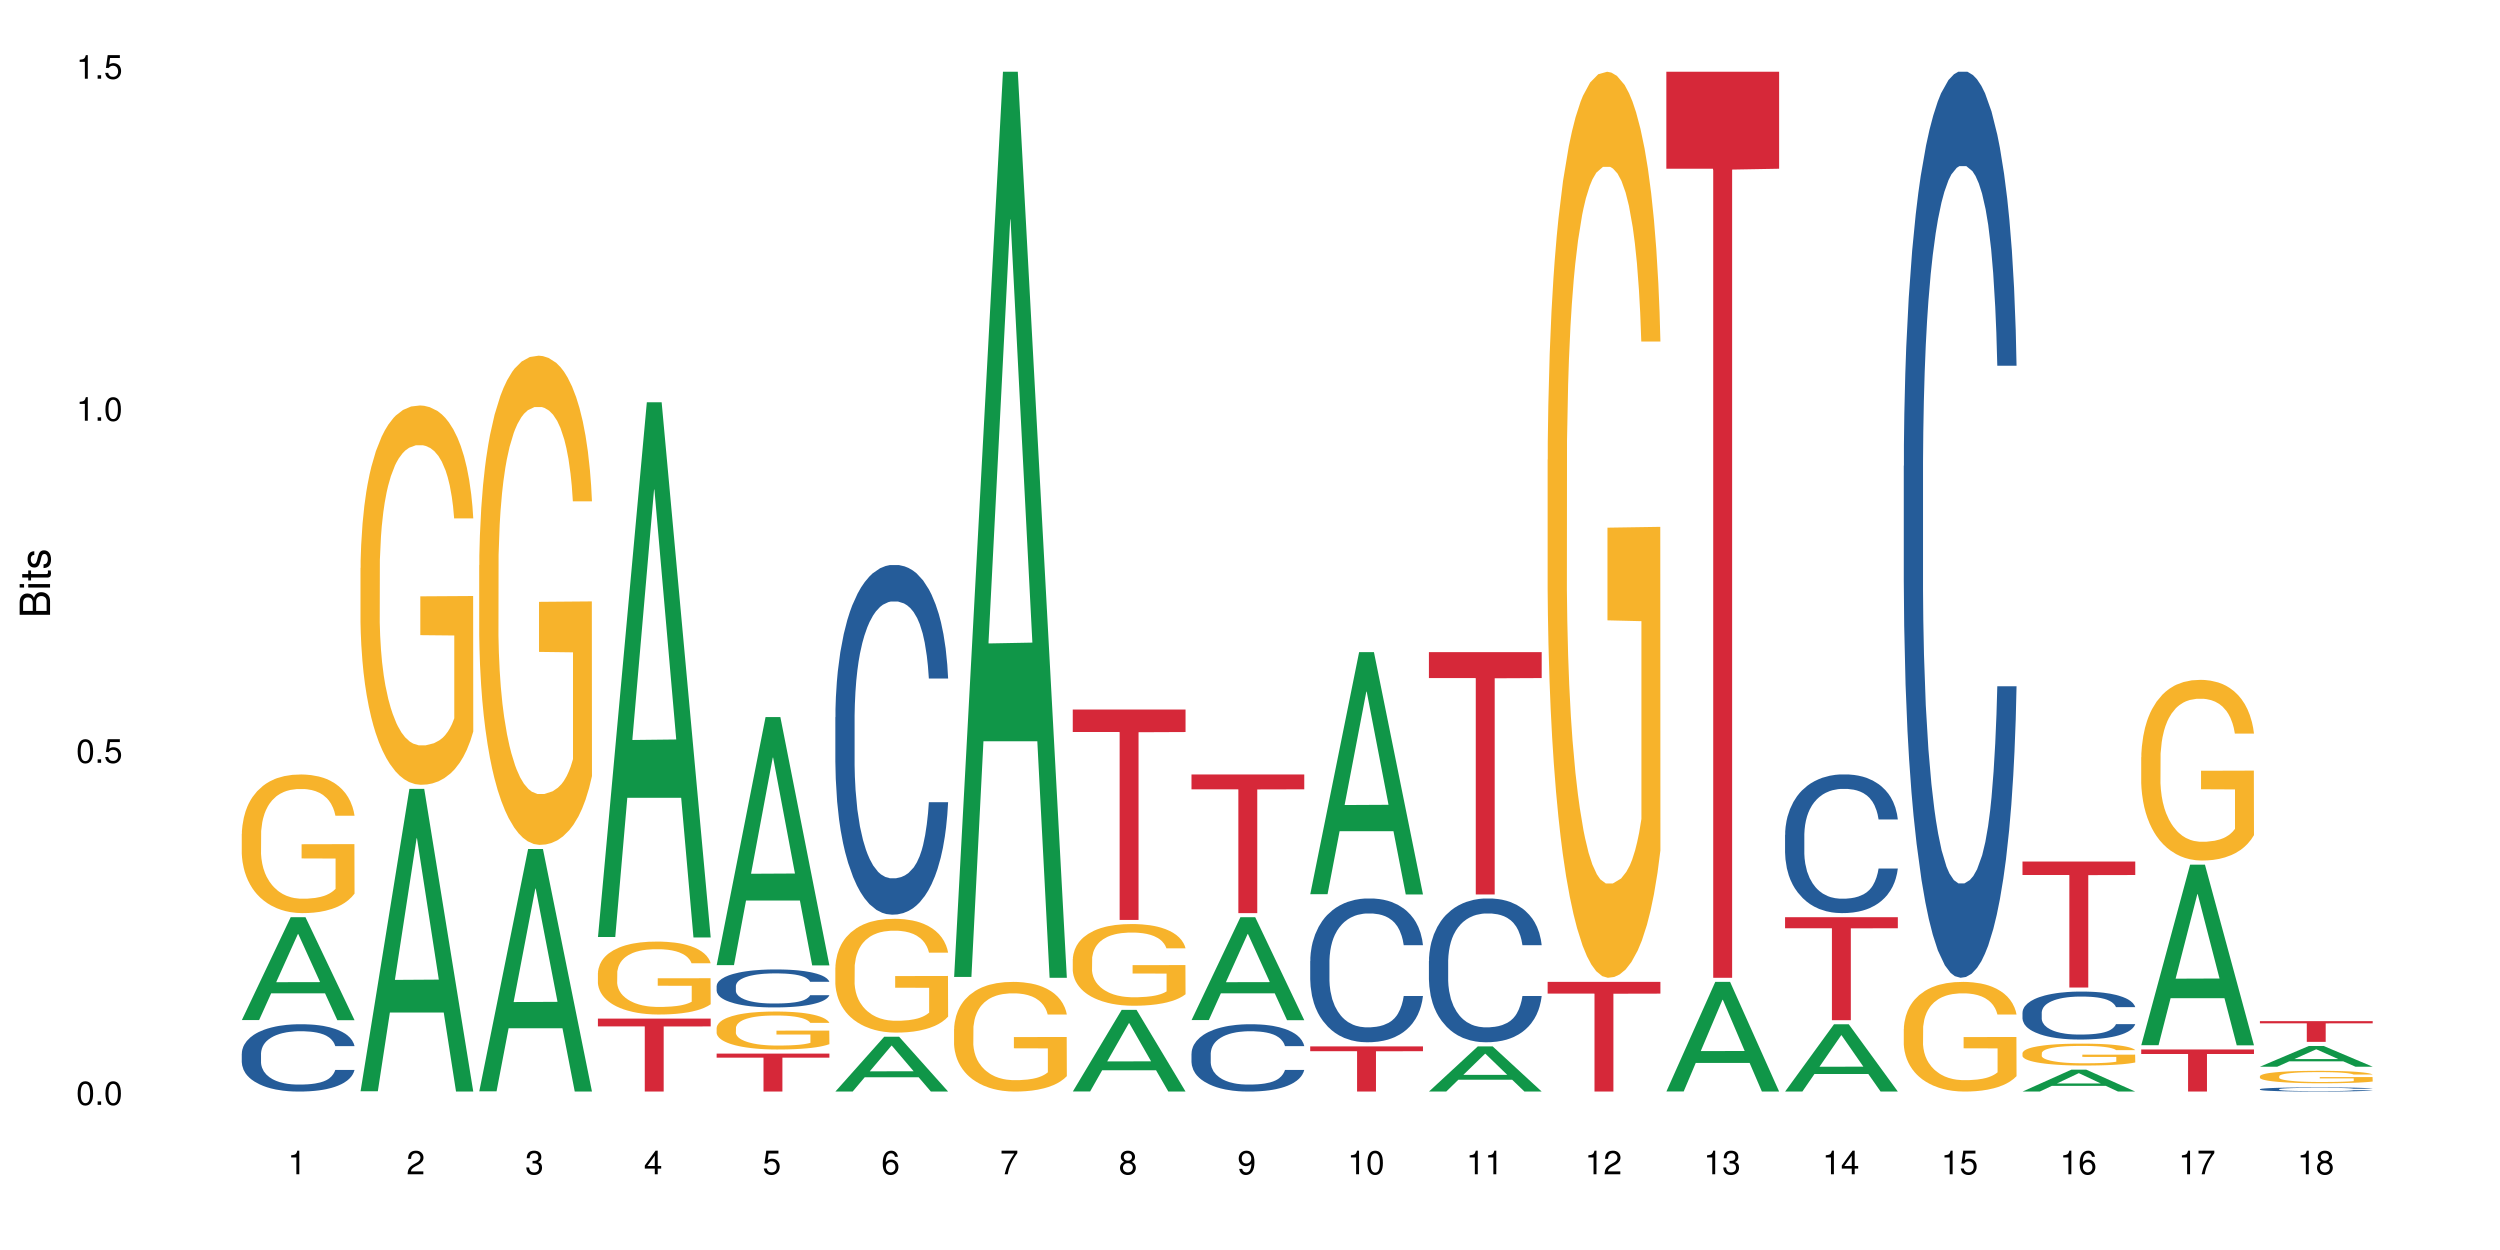 <?xml version="1.0" encoding="UTF-8"?>
<svg xmlns="http://www.w3.org/2000/svg" xmlns:xlink="http://www.w3.org/1999/xlink" width="720pt" height="360pt" viewBox="0 0 720 360" version="1.1">
<defs>
<g>
<symbol overflow="visible" id="glyph0-0">
<path style="stroke:none;" d=""/>
</symbol>
<symbol overflow="visible" id="glyph0-1">
<path style="stroke:none;" d="M 2.641 -6.797 C 2 -6.797 1.422 -6.531 1.078 -6.047 C 0.641 -5.453 0.406 -4.547 0.406 -3.297 C 0.406 -1 1.188 0.219 2.641 0.219 C 4.078 0.219 4.859 -1 4.859 -3.234 C 4.859 -4.562 4.656 -5.438 4.203 -6.047 C 3.844 -6.531 3.281 -6.797 2.641 -6.797 Z M 2.641 -6.047 C 3.547 -6.047 4 -5.125 4 -3.312 C 4 -1.375 3.562 -0.484 2.625 -0.484 C 1.734 -0.484 1.281 -1.422 1.281 -3.281 C 1.281 -5.141 1.734 -6.047 2.641 -6.047 Z M 2.641 -6.047 "/>
</symbol>
<symbol overflow="visible" id="glyph0-2">
<path style="stroke:none;" d="M 1.828 -1 L 0.828 -1 L 0.828 0 L 1.828 0 Z M 1.828 -1 "/>
</symbol>
<symbol overflow="visible" id="glyph0-3">
<path style="stroke:none;" d="M 4.562 -6.797 L 1.062 -6.797 L 0.547 -3.094 L 1.328 -3.094 C 1.719 -3.562 2.047 -3.734 2.578 -3.734 C 3.484 -3.734 4.062 -3.109 4.062 -2.094 C 4.062 -1.125 3.484 -0.531 2.578 -0.531 C 1.828 -0.531 1.375 -0.906 1.188 -1.672 L 0.328 -1.672 C 0.453 -1.109 0.547 -0.844 0.75 -0.594 C 1.125 -0.078 1.828 0.219 2.594 0.219 C 3.969 0.219 4.922 -0.781 4.922 -2.219 C 4.922 -3.562 4.031 -4.484 2.719 -4.484 C 2.25 -4.484 1.859 -4.359 1.469 -4.062 L 1.734 -5.969 L 4.562 -5.969 Z M 4.562 -6.797 "/>
</symbol>
<symbol overflow="visible" id="glyph0-4">
<path style="stroke:none;" d="M 2.484 -4.844 L 2.484 0 L 3.328 0 L 3.328 -6.797 L 2.766 -6.797 C 2.469 -5.75 2.281 -5.609 0.984 -5.453 L 0.984 -4.844 Z M 2.484 -4.844 "/>
</symbol>
<symbol overflow="visible" id="glyph0-5">
<path style="stroke:none;" d="M 4.859 -0.828 L 1.281 -0.828 C 1.359 -1.391 1.672 -1.75 2.5 -2.234 L 3.469 -2.75 C 4.406 -3.266 4.906 -3.969 4.906 -4.812 C 4.906 -5.375 4.672 -5.906 4.266 -6.266 C 3.859 -6.625 3.375 -6.797 2.719 -6.797 C 1.859 -6.797 1.219 -6.5 0.844 -5.922 C 0.609 -5.562 0.5 -5.125 0.484 -4.438 L 1.328 -4.438 C 1.359 -4.906 1.406 -5.188 1.531 -5.406 C 1.75 -5.812 2.188 -6.062 2.703 -6.062 C 3.469 -6.062 4.031 -5.516 4.031 -4.781 C 4.031 -4.25 3.719 -3.797 3.125 -3.438 L 2.234 -2.938 C 0.812 -2.141 0.406 -1.5 0.328 0 L 4.859 0 Z M 4.859 -0.828 "/>
</symbol>
<symbol overflow="visible" id="glyph0-6">
<path style="stroke:none;" d="M 2.125 -3.125 L 2.578 -3.125 C 3.516 -3.125 3.984 -2.703 3.984 -1.891 C 3.984 -1.031 3.469 -0.531 2.578 -0.531 C 1.656 -0.531 1.203 -0.984 1.156 -1.969 L 0.312 -1.969 C 0.344 -1.422 0.438 -1.078 0.609 -0.766 C 0.953 -0.109 1.625 0.219 2.547 0.219 C 3.953 0.219 4.859 -0.609 4.859 -1.906 C 4.859 -2.766 4.516 -3.25 3.703 -3.516 C 4.344 -3.766 4.656 -4.25 4.656 -4.938 C 4.656 -6.109 3.875 -6.797 2.578 -6.797 C 1.203 -6.797 0.484 -6.047 0.453 -4.609 L 1.297 -4.609 C 1.312 -5.016 1.344 -5.25 1.453 -5.453 C 1.641 -5.828 2.062 -6.062 2.594 -6.062 C 3.344 -6.062 3.797 -5.625 3.797 -4.906 C 3.797 -4.422 3.609 -4.141 3.25 -3.984 C 3.016 -3.891 2.719 -3.844 2.125 -3.844 Z M 2.125 -3.125 "/>
</symbol>
<symbol overflow="visible" id="glyph0-7">
<path style="stroke:none;" d="M 3.141 -1.625 L 3.141 0 L 3.984 0 L 3.984 -1.625 L 4.984 -1.625 L 4.984 -2.391 L 3.984 -2.391 L 3.984 -6.797 L 3.359 -6.797 L 0.266 -2.516 L 0.266 -1.625 Z M 3.141 -2.391 L 1 -2.391 L 3.141 -5.359 Z M 3.141 -2.391 "/>
</symbol>
<symbol overflow="visible" id="glyph0-8">
<path style="stroke:none;" d="M 4.781 -5.031 C 4.609 -6.141 3.891 -6.797 2.844 -6.797 C 2.094 -6.797 1.422 -6.438 1.031 -5.828 C 0.609 -5.172 0.406 -4.344 0.406 -3.094 C 0.406 -1.953 0.578 -1.234 0.984 -0.625 C 1.359 -0.078 1.953 0.219 2.703 0.219 C 3.984 0.219 4.922 -0.734 4.922 -2.078 C 4.922 -3.344 4.062 -4.234 2.844 -4.234 C 2.172 -4.234 1.641 -3.969 1.281 -3.469 C 1.281 -5.125 1.828 -6.047 2.797 -6.047 C 3.391 -6.047 3.797 -5.672 3.938 -5.031 Z M 2.734 -3.484 C 3.547 -3.484 4.062 -2.922 4.062 -2 C 4.062 -1.156 3.484 -0.531 2.703 -0.531 C 1.922 -0.531 1.328 -1.188 1.328 -2.047 C 1.328 -2.891 1.906 -3.484 2.734 -3.484 Z M 2.734 -3.484 "/>
</symbol>
<symbol overflow="visible" id="glyph0-9">
<path style="stroke:none;" d="M 4.984 -6.797 L 0.438 -6.797 L 0.438 -5.969 L 4.109 -5.969 C 2.5 -3.656 1.828 -2.234 1.328 0 L 2.219 0 C 2.594 -2.172 3.453 -4.047 4.984 -6.094 Z M 4.984 -6.797 "/>
</symbol>
<symbol overflow="visible" id="glyph0-10">
<path style="stroke:none;" d="M 3.75 -3.578 C 4.453 -4 4.688 -4.344 4.688 -4.984 C 4.688 -6.047 3.844 -6.797 2.641 -6.797 C 1.438 -6.797 0.594 -6.047 0.594 -4.984 C 0.594 -4.359 0.828 -4.016 1.516 -3.578 C 0.734 -3.203 0.359 -2.641 0.359 -1.891 C 0.359 -0.641 1.297 0.219 2.641 0.219 C 3.984 0.219 4.922 -0.641 4.922 -1.875 C 4.922 -2.641 4.531 -3.203 3.75 -3.578 Z M 2.641 -6.047 C 3.359 -6.047 3.812 -5.625 3.812 -4.969 C 3.812 -4.344 3.344 -3.922 2.641 -3.922 C 1.922 -3.922 1.453 -4.344 1.453 -4.984 C 1.453 -5.625 1.922 -6.047 2.641 -6.047 Z M 2.641 -3.203 C 3.484 -3.203 4.062 -2.672 4.062 -1.875 C 4.062 -1.062 3.484 -0.531 2.625 -0.531 C 1.797 -0.531 1.219 -1.078 1.219 -1.875 C 1.219 -2.672 1.797 -3.203 2.641 -3.203 Z M 2.641 -3.203 "/>
</symbol>
<symbol overflow="visible" id="glyph0-11">
<path style="stroke:none;" d="M 0.516 -1.547 C 0.672 -0.438 1.406 0.219 2.438 0.219 C 3.188 0.219 3.859 -0.141 4.266 -0.75 C 4.688 -1.406 4.891 -2.25 4.891 -3.484 C 4.891 -4.625 4.703 -5.359 4.312 -5.953 C 3.938 -6.5 3.344 -6.797 2.594 -6.797 C 1.297 -6.797 0.359 -5.844 0.359 -4.516 C 0.359 -3.25 1.234 -2.344 2.453 -2.344 C 3.094 -2.344 3.562 -2.578 4.016 -3.109 C 4 -1.453 3.469 -0.531 2.5 -0.531 C 1.906 -0.531 1.484 -0.906 1.359 -1.547 Z M 2.578 -6.062 C 3.375 -6.062 3.969 -5.406 3.969 -4.531 C 3.969 -3.688 3.375 -3.094 2.547 -3.094 C 1.734 -3.094 1.234 -3.672 1.234 -4.578 C 1.234 -5.438 1.797 -6.062 2.578 -6.062 Z M 2.578 -6.062 "/>
</symbol>
<symbol overflow="visible" id="glyph1-0">
<path style="stroke:none;" d=""/>
</symbol>
<symbol overflow="visible" id="glyph1-1">
<path style="stroke:none;" d="M 0 -0.953 L 0 -4.891 C 0 -5.719 -0.234 -6.344 -0.734 -6.797 C -1.188 -7.234 -1.812 -7.469 -2.5 -7.469 C -3.547 -7.469 -4.188 -7 -4.625 -5.875 C -4.984 -6.672 -5.641 -7.094 -6.531 -7.094 C -7.156 -7.094 -7.734 -6.859 -8.141 -6.391 C -8.562 -5.938 -8.75 -5.344 -8.75 -4.5 L -8.75 -0.953 Z M -4.984 -2.062 L -7.766 -2.062 L -7.766 -4.219 C -7.766 -4.844 -7.688 -5.203 -7.453 -5.5 C -7.219 -5.812 -6.859 -5.969 -6.375 -5.969 C -5.906 -5.969 -5.531 -5.812 -5.297 -5.5 C -5.062 -5.203 -4.984 -4.844 -4.984 -4.219 Z M -0.984 -2.062 L -4 -2.062 L -4 -4.781 C -4 -5.328 -3.859 -5.688 -3.578 -5.953 C -3.297 -6.219 -2.922 -6.359 -2.484 -6.359 C -2.062 -6.359 -1.688 -6.219 -1.406 -5.953 C -1.109 -5.688 -0.984 -5.328 -0.984 -4.781 Z M -0.984 -2.062 "/>
</symbol>
<symbol overflow="visible" id="glyph1-2">
<path style="stroke:none;" d="M -6.281 -1.797 L -6.281 -0.797 L 0 -0.797 L 0 -1.797 Z M -8.75 -1.797 L -8.75 -0.797 L -7.484 -0.797 L -7.484 -1.797 Z M -8.75 -1.797 "/>
</symbol>
<symbol overflow="visible" id="glyph1-3">
<path style="stroke:none;" d="M -6.281 -3.047 L -6.281 -2.016 L -8.016 -2.016 L -8.016 -1.016 L -6.281 -1.016 L -6.281 -0.172 L -5.469 -0.172 L -5.469 -1.016 L -0.719 -1.016 C -0.078 -1.016 0.281 -1.453 0.281 -2.234 C 0.281 -2.469 0.25 -2.719 0.188 -3.047 L -0.641 -3.047 C -0.609 -2.922 -0.594 -2.766 -0.594 -2.562 C -0.594 -2.141 -0.719 -2.016 -1.156 -2.016 L -5.469 -2.016 L -5.469 -3.047 Z M -6.281 -3.047 "/>
</symbol>
<symbol overflow="visible" id="glyph1-4">
<path style="stroke:none;" d="M -4.531 -5.25 C -5.766 -5.25 -6.469 -4.422 -6.469 -2.969 C -6.469 -1.516 -5.719 -0.562 -4.547 -0.562 C -3.562 -0.562 -3.094 -1.062 -2.734 -2.562 L -2.516 -3.484 C -2.344 -4.188 -2.094 -4.469 -1.625 -4.469 C -1.047 -4.469 -0.641 -3.875 -0.641 -3 C -0.641 -2.453 -0.797 -2 -1.062 -1.75 C -1.25 -1.594 -1.422 -1.531 -1.875 -1.469 L -1.875 -0.406 C -0.422 -0.453 0.281 -1.266 0.281 -2.922 C 0.281 -4.5 -0.5 -5.516 -1.719 -5.516 C -2.656 -5.516 -3.172 -4.984 -3.469 -3.734 L -3.703 -2.766 C -3.891 -1.953 -4.156 -1.609 -4.594 -1.609 C -5.172 -1.609 -5.547 -2.125 -5.547 -2.938 C -5.547 -3.75 -5.203 -4.172 -4.531 -4.203 Z M -4.531 -5.25 "/>
</symbol>
</g>
</defs>
<g id="surface5616">
<rect x="0" y="0" width="720" height="360" style="fill:rgb(100%,100%,100%);fill-opacity:1;stroke:none;"/>
<path style=" stroke:none;fill-rule:nonzero;fill:rgb(6.275%,58.824%,28.235%);fill-opacity:1;" d="M 69.629 293.785 L 69.664 293.758 L 83.719 264.16 L 87.984 264.16 L 102.109 293.816 L 97.148 293.816 L 93.609 286.074 L 78.098 286.074 L 74.625 293.785 L 69.629 293.785 L 79.59 282.871 L 92.184 282.844 L 85.902 269.004 L 85.836 268.977 L 85.766 269.062 L 79.555 282.844 L 79.59 282.871 Z M 69.629 293.785 "/>
<path style=" stroke:none;fill-rule:nonzero;fill:rgb(14.51%,36.078%,60%);fill-opacity:1;" d="M 69.629 303.426 L 69.668 303.406 L 69.668 302.98 L 69.789 302.309 L 70.066 301.457 L 70.344 300.875 L 71.055 299.828 L 72.047 298.82 L 73.074 298.039 L 73.828 297.582 L 74.5 297.227 L 76.047 296.57 L 77.035 296.234 L 78.105 295.934 L 79.414 295.633 L 80.363 295.453 L 82.504 295.172 L 84.086 295.047 L 85.316 294.996 L 87.969 294.996 L 89.555 295.066 L 90.703 295.152 L 91.969 295.297 L 93.039 295.453 L 94.902 295.844 L 96.562 296.34 L 97.316 296.625 L 98.504 297.172 L 99.418 297.703 L 100.051 298.164 L 100.762 298.82 L 101.398 299.617 L 101.871 300.52 L 102.109 301.281 L 96.562 301.281 L 96.285 300.574 L 95.969 300.023 L 95.375 299.297 L 94.781 298.785 L 93.949 298.27 L 93.199 297.934 L 92.168 297.598 L 91.258 297.387 L 90.305 297.227 L 89.395 297.121 L 87.652 297.012 L 85.633 297.012 L 84.879 297.047 L 83.336 297.191 L 82.504 297.312 L 81.312 297.562 L 80.484 297.793 L 79.492 298.148 L 78.82 298.449 L 77.988 298.91 L 77.395 299.316 L 76.719 299.898 L 76.324 300.344 L 75.969 300.84 L 75.648 301.422 L 75.414 302.043 L 75.254 302.699 L 75.176 303.336 L 75.176 306.082 L 75.254 306.719 L 75.453 307.465 L 75.969 308.543 L 76.719 309.48 L 77.59 310.227 L 78.422 310.758 L 78.898 311.004 L 79.531 311.289 L 80.523 311.645 L 81.949 311.996 L 82.781 312.141 L 84.047 312.281 L 85.355 312.352 L 87.098 312.352 L 88.641 312.281 L 89.672 312.191 L 90.742 312.051 L 92.207 311.75 L 93.117 311.465 L 93.91 311.129 L 94.504 310.793 L 94.902 310.508 L 95.496 309.961 L 95.969 309.359 L 96.328 308.738 L 96.562 308.137 L 102.109 308.137 L 101.871 308.844 L 101.516 309.535 L 101.16 310.051 L 100.605 310.668 L 99.973 311.219 L 99.059 311.84 L 98.309 312.246 L 97.316 312.688 L 96.406 313.023 L 95.414 313.324 L 93.949 313.68 L 93 313.855 L 91.969 314.016 L 90.742 314.156 L 89.195 314.281 L 87.531 314.352 L 85.988 314.371 L 84.324 314.336 L 83.098 314.266 L 81.473 314.105 L 79.453 313.785 L 77.988 313.449 L 76.84 313.113 L 75.848 312.758 L 74.738 312.281 L 73.312 311.5 L 72.441 310.898 L 71.848 310.402 L 71.176 309.711 L 70.699 309.094 L 70.145 308.102 L 69.75 306.844 L 69.629 305.867 Z M 69.629 303.426 "/>
<path style=" stroke:none;fill-rule:nonzero;fill:rgb(96.863%,70.196%,16.863%);fill-opacity:1;" d="M 69.629 240.152 L 69.668 240.113 L 69.668 239.387 L 69.828 237.746 L 70.223 235.484 L 70.738 233.625 L 71.293 232.164 L 71.648 231.398 L 72.242 230.305 L 72.758 229.504 L 74.066 227.863 L 75.73 226.332 L 76.641 225.676 L 77.672 225.055 L 79.137 224.359 L 79.809 224.105 L 81.867 223.523 L 84.207 223.156 L 86.781 223.047 L 87.969 223.086 L 89.594 223.23 L 91.812 223.633 L 93.078 223.996 L 94.07 224.359 L 95.098 224.836 L 96.367 225.566 L 97.555 226.441 L 98.504 227.316 L 99.457 228.41 L 100.246 229.574 L 100.922 230.852 L 101.516 232.383 L 101.871 233.66 L 102.109 234.938 L 96.605 234.938 L 96.285 233.66 L 95.93 232.676 L 95.336 231.473 L 94.742 230.598 L 94.148 229.902 L 93.039 228.957 L 92.09 228.371 L 90.898 227.863 L 89.75 227.535 L 88.445 227.316 L 87.652 227.242 L 85.551 227.242 L 83.652 227.496 L 82.543 227.789 L 81.75 228.082 L 80.641 228.629 L 79.969 229.066 L 79.57 229.355 L 78.383 230.488 L 77.59 231.508 L 77.156 232.203 L 76.602 233.297 L 76.203 234.281 L 75.77 235.738 L 75.531 236.832 L 75.215 239.312 L 75.176 245.879 L 75.293 247.262 L 75.531 248.758 L 75.848 250.07 L 76.324 251.457 L 76.797 252.516 L 77.629 253.938 L 78.344 254.883 L 78.898 255.504 L 79.969 256.488 L 80.402 256.816 L 81.434 257.473 L 82.504 257.984 L 83.809 258.422 L 84.801 258.641 L 86.383 258.824 L 88.406 258.824 L 90.781 258.605 L 92.285 258.312 L 93.316 258.02 L 93.988 257.766 L 94.82 257.363 L 95.414 257 L 95.969 256.598 L 96.645 255.98 L 96.645 247.262 L 86.859 247.227 L 86.859 243.141 L 102.07 243.105 L 102.109 257.363 L 101.277 258.348 L 100.246 259.297 L 99.258 260.027 L 98.227 260.648 L 96.762 261.34 L 95.574 261.777 L 93.75 262.289 L 92.09 262.617 L 90.344 262.836 L 88.801 262.945 L 86.98 262.98 L 85.355 262.906 L 83.613 262.688 L 82.227 262.398 L 80.957 262.031 L 79.691 261.559 L 78.105 260.793 L 77.074 260.172 L 76.008 259.406 L 74.938 258.496 L 73.988 257.512 L 73.352 256.746 L 72.719 255.871 L 72.047 254.773 L 71.41 253.535 L 70.938 252.406 L 70.5 251.129 L 70.184 249.926 L 69.867 248.285 L 69.707 246.973 L 69.629 245.84 Z M 69.629 240.152 "/>
<path style=" stroke:none;fill-rule:nonzero;fill:rgb(6.275%,58.824%,28.235%);fill-opacity:1;" d="M 103.82 314.289 L 103.855 314.207 L 117.906 227.203 L 122.176 227.203 L 136.301 314.371 L 131.336 314.371 L 127.797 291.617 L 112.285 291.617 L 108.816 314.289 L 103.82 314.289 L 113.777 282.207 L 126.375 282.125 L 120.094 241.445 L 120.023 241.363 L 119.957 241.609 L 113.742 282.125 L 113.777 282.207 Z M 103.82 314.289 "/>
<path style=" stroke:none;fill-rule:nonzero;fill:rgb(96.863%,70.196%,16.863%);fill-opacity:1;" d="M 103.82 163.566 L 103.859 163.465 L 103.859 161.473 L 104.016 156.98 L 104.414 150.797 L 104.93 145.707 L 105.484 141.715 L 105.84 139.621 L 106.434 136.629 L 106.949 134.434 L 108.254 129.941 L 109.918 125.754 L 110.832 123.957 L 111.859 122.262 L 113.324 120.363 L 114 119.664 L 116.059 118.07 L 118.395 117.07 L 120.969 116.773 L 122.16 116.871 L 123.781 117.27 L 126 118.367 L 127.27 119.367 L 128.258 120.363 L 129.289 121.66 L 130.555 123.656 L 131.746 126.051 L 132.695 128.445 L 133.645 131.438 L 134.438 134.633 L 135.109 138.125 L 135.707 142.316 L 136.062 145.809 L 136.301 149.301 L 130.793 149.301 L 130.477 145.809 L 130.121 143.113 L 129.527 139.82 L 128.934 137.426 L 128.34 135.531 L 127.23 132.938 L 126.277 131.34 L 125.09 129.941 L 123.941 129.043 L 122.633 128.445 L 121.844 128.246 L 119.742 128.246 L 117.84 128.945 L 116.73 129.742 L 115.941 130.543 L 114.832 132.039 L 114.156 133.234 L 113.762 134.035 L 112.574 137.125 L 111.781 139.922 L 111.344 141.816 L 110.789 144.809 L 110.395 147.504 L 109.957 151.492 L 109.723 154.488 L 109.402 161.273 L 109.363 179.23 L 109.484 183.023 L 109.723 187.113 L 110.039 190.703 L 110.512 194.496 L 110.988 197.391 L 111.82 201.281 L 112.535 203.875 L 113.09 205.57 L 114.156 208.266 L 114.594 209.164 L 115.621 210.961 L 116.691 212.355 L 118 213.555 L 118.988 214.152 L 120.574 214.652 L 122.594 214.652 L 124.973 214.051 L 126.477 213.254 L 127.508 212.457 L 128.18 211.758 L 129.012 210.66 L 129.605 209.66 L 130.16 208.566 L 130.832 206.867 L 130.832 183.023 L 121.051 182.922 L 121.051 171.746 L 136.262 171.648 L 136.301 210.66 L 135.469 213.355 L 134.438 215.949 L 133.449 217.941 L 132.418 219.641 L 130.953 221.535 L 129.766 222.734 L 127.941 224.129 L 126.277 225.027 L 124.535 225.625 L 122.992 225.926 L 121.168 226.023 L 119.543 225.824 L 117.801 225.227 L 116.414 224.43 L 115.148 223.43 L 113.879 222.133 L 112.297 220.039 L 111.266 218.344 L 110.195 216.246 L 109.125 213.754 L 108.176 211.059 L 107.543 208.965 L 106.91 206.57 L 106.234 203.574 L 105.602 200.184 L 105.125 197.09 L 104.691 193.598 L 104.375 190.305 L 104.059 185.816 L 103.898 182.223 L 103.82 179.133 Z M 103.82 163.566 "/>
<path style=" stroke:none;fill-rule:nonzero;fill:rgb(6.275%,58.824%,28.235%);fill-opacity:1;" d="M 138.008 314.305 L 138.043 314.238 L 152.098 244.512 L 156.367 244.512 L 170.488 314.371 L 165.527 314.371 L 161.988 296.137 L 146.477 296.137 L 143.008 314.305 L 138.008 314.305 L 147.969 288.59 L 160.566 288.527 L 154.285 255.926 L 154.215 255.859 L 154.145 256.055 L 147.934 288.527 L 147.969 288.59 Z M 138.008 314.305 "/>
<path style=" stroke:none;fill-rule:nonzero;fill:rgb(96.863%,70.196%,16.863%);fill-opacity:1;" d="M 138.008 162.781 L 138.047 162.652 L 138.047 160.078 L 138.207 154.289 L 138.602 146.312 L 139.117 139.75 L 139.672 134.602 L 140.027 131.898 L 140.625 128.039 L 141.137 125.207 L 142.445 119.418 L 144.109 114.016 L 145.02 111.699 L 146.051 109.512 L 147.516 107.066 L 148.188 106.164 L 150.25 104.105 L 152.586 102.82 L 155.16 102.434 L 156.348 102.562 L 157.973 103.078 L 160.191 104.492 L 161.457 105.777 L 162.449 107.066 L 163.477 108.738 L 164.746 111.312 L 165.934 114.398 L 166.887 117.488 L 167.836 121.348 L 168.629 125.465 L 169.301 129.969 L 169.895 135.375 L 170.25 139.879 L 170.488 144.383 L 164.984 144.383 L 164.668 139.879 L 164.309 136.402 L 163.715 132.156 L 163.121 129.07 L 162.527 126.625 L 161.418 123.277 L 160.469 121.219 L 159.281 119.418 L 158.133 118.262 L 156.824 117.488 L 156.031 117.23 L 153.934 117.23 L 152.031 118.133 L 150.922 119.16 L 150.129 120.191 L 149.02 122.121 L 148.348 123.664 L 147.953 124.695 L 146.762 128.684 L 145.969 132.285 L 145.535 134.73 L 144.98 138.59 L 144.586 142.066 L 144.148 147.211 L 143.91 151.074 L 143.594 159.82 L 143.555 182.984 L 143.672 187.875 L 143.91 193.148 L 144.227 197.781 L 144.703 202.672 L 145.18 206.402 L 146.012 211.422 L 146.723 214.766 L 147.277 216.953 L 148.348 220.426 L 148.781 221.586 L 149.812 223.902 L 150.883 225.703 L 152.191 227.246 L 153.18 228.02 L 154.766 228.664 L 156.785 228.664 L 159.16 227.891 L 160.668 226.863 L 161.695 225.832 L 162.371 224.93 L 163.199 223.516 L 163.797 222.23 L 164.352 220.812 L 165.023 218.625 L 165.023 187.875 L 155.238 187.746 L 155.238 173.332 L 170.449 173.203 L 170.488 223.516 L 169.656 226.988 L 168.629 230.336 L 167.637 232.91 L 166.609 235.098 L 165.141 237.543 L 163.953 239.086 L 162.133 240.887 L 160.469 242.047 L 158.727 242.816 L 157.18 243.203 L 155.359 243.332 L 153.734 243.074 L 151.992 242.301 L 150.605 241.273 L 149.336 239.984 L 148.07 238.312 L 146.484 235.609 L 145.457 233.422 L 144.387 230.723 L 143.316 227.504 L 142.367 224.031 L 141.73 221.328 L 141.098 218.242 L 140.426 214.379 L 139.793 210.004 L 139.316 206.016 L 138.879 201.512 L 138.562 197.266 L 138.246 191.477 L 138.09 186.844 L 138.008 182.855 Z M 138.008 162.781 "/>
<path style=" stroke:none;fill-rule:nonzero;fill:rgb(6.275%,58.824%,28.235%);fill-opacity:1;" d="M 172.199 269.848 L 172.234 269.703 L 186.289 115.855 L 190.555 115.855 L 204.68 269.996 L 199.719 269.996 L 196.176 229.758 L 180.664 229.758 L 177.195 269.848 L 172.199 269.848 L 182.156 213.117 L 194.754 212.969 L 188.473 141.039 L 188.406 140.895 L 188.336 141.328 L 182.125 212.969 L 182.156 213.117 Z M 172.199 269.848 "/>
<path style=" stroke:none;fill-rule:nonzero;fill:rgb(96.863%,70.196%,16.863%);fill-opacity:1;" d="M 172.199 280.172 L 172.238 280.152 L 172.238 279.77 L 172.398 278.906 L 172.793 277.715 L 173.309 276.738 L 173.863 275.969 L 174.219 275.566 L 174.812 274.992 L 175.328 274.57 L 176.637 273.707 L 178.301 272.902 L 179.211 272.555 L 180.238 272.23 L 181.707 271.863 L 182.379 271.73 L 184.438 271.422 L 186.777 271.23 L 189.352 271.176 L 190.539 271.191 L 192.164 271.27 L 194.379 271.48 L 195.648 271.672 L 196.637 271.863 L 197.668 272.113 L 198.938 272.496 L 200.125 272.957 L 201.074 273.418 L 202.023 273.996 L 202.816 274.609 L 203.492 275.281 L 204.086 276.086 L 204.441 276.758 L 204.68 277.43 L 199.172 277.43 L 198.855 276.758 L 198.5 276.238 L 197.906 275.605 L 197.312 275.145 L 196.719 274.781 L 195.609 274.281 L 194.656 273.977 L 193.469 273.707 L 192.32 273.535 L 191.016 273.418 L 190.223 273.379 L 188.121 273.379 L 186.223 273.516 L 185.113 273.668 L 184.32 273.82 L 183.211 274.109 L 182.539 274.34 L 182.141 274.492 L 180.953 275.086 L 180.16 275.625 L 179.727 275.988 L 179.172 276.566 L 178.773 277.082 L 178.34 277.852 L 178.102 278.426 L 177.785 279.73 L 177.746 283.184 L 177.863 283.914 L 178.102 284.699 L 178.418 285.391 L 178.895 286.121 L 179.367 286.676 L 180.199 287.426 L 180.914 287.922 L 181.469 288.25 L 182.539 288.766 L 182.973 288.941 L 184.004 289.285 L 185.07 289.555 L 186.379 289.785 L 187.371 289.898 L 188.953 289.996 L 190.973 289.996 L 193.352 289.879 L 194.855 289.727 L 195.887 289.574 L 196.559 289.438 L 197.391 289.227 L 197.984 289.035 L 198.539 288.824 L 199.215 288.5 L 199.215 283.914 L 189.43 283.895 L 189.43 281.746 L 204.641 281.727 L 204.68 289.227 L 203.848 289.746 L 202.816 290.246 L 201.828 290.629 L 200.797 290.953 L 199.332 291.32 L 198.145 291.551 L 196.32 291.816 L 194.656 291.992 L 192.914 292.105 L 191.371 292.164 L 189.547 292.184 L 187.926 292.145 L 186.18 292.027 L 184.793 291.875 L 183.527 291.684 L 182.262 291.434 L 180.676 291.031 L 179.645 290.707 L 178.574 290.301 L 177.508 289.824 L 176.555 289.305 L 175.922 288.902 L 175.289 288.441 L 174.613 287.867 L 173.98 287.215 L 173.508 286.617 L 173.07 285.945 L 172.754 285.312 L 172.438 284.449 L 172.277 283.762 L 172.199 283.164 Z M 172.199 280.172 "/>
<path style=" stroke:none;fill-rule:nonzero;fill:rgb(83.922%,15.686%,22.353%);fill-opacity:1;" d="M 172.199 293.363 L 204.68 293.363 L 204.68 295.609 L 191.141 295.629 L 191.141 314.371 L 185.695 314.371 L 185.695 295.648 L 185.617 295.609 L 172.199 295.609 Z M 172.199 293.363 "/>
<path style=" stroke:none;fill-rule:nonzero;fill:rgb(6.275%,58.824%,28.235%);fill-opacity:1;" d="M 206.391 277.961 L 206.422 277.895 L 220.477 206.523 L 224.746 206.523 L 238.867 278.027 L 233.906 278.027 L 230.367 259.363 L 214.855 259.363 L 211.387 277.961 L 206.391 277.961 L 216.348 251.641 L 228.945 251.574 L 222.664 218.207 L 222.594 218.137 L 222.523 218.34 L 216.312 251.574 L 216.348 251.641 Z M 206.391 277.961 "/>
<path style=" stroke:none;fill-rule:nonzero;fill:rgb(14.51%,36.078%,60%);fill-opacity:1;" d="M 206.391 283.965 L 206.43 283.957 L 206.43 283.715 L 206.547 283.336 L 206.824 282.855 L 207.102 282.527 L 207.816 281.938 L 208.805 281.367 L 209.836 280.926 L 210.586 280.668 L 211.262 280.469 L 212.805 280.098 L 213.797 279.906 L 214.867 279.738 L 216.172 279.566 L 217.125 279.469 L 219.262 279.309 L 220.848 279.238 L 222.074 279.207 L 224.727 279.207 L 226.312 279.246 L 227.461 279.297 L 228.73 279.379 L 229.797 279.469 L 231.66 279.688 L 233.324 279.969 L 234.078 280.129 L 235.266 280.438 L 236.176 280.738 L 236.809 280.996 L 237.523 281.367 L 238.156 281.816 L 238.633 282.328 L 238.867 282.758 L 233.324 282.758 L 233.047 282.355 L 232.73 282.047 L 232.137 281.637 L 231.543 281.348 L 230.711 281.059 L 229.957 280.867 L 228.926 280.676 L 228.016 280.559 L 227.066 280.469 L 226.152 280.406 L 224.41 280.348 L 222.391 280.348 L 221.637 280.367 L 220.094 280.445 L 219.262 280.516 L 218.074 280.656 L 217.242 280.785 L 216.25 280.988 L 215.578 281.156 L 214.746 281.418 L 214.152 281.648 L 213.48 281.977 L 213.082 282.227 L 212.727 282.508 L 212.41 282.836 L 212.172 283.188 L 212.012 283.555 L 211.934 283.914 L 211.934 285.465 L 212.012 285.824 L 212.211 286.246 L 212.727 286.855 L 213.48 287.383 L 214.352 287.805 L 215.184 288.102 L 215.656 288.242 L 216.293 288.402 L 217.281 288.602 L 218.707 288.805 L 219.539 288.883 L 220.809 288.965 L 222.113 289.004 L 223.855 289.004 L 225.402 288.965 L 226.43 288.914 L 227.5 288.832 L 228.965 288.664 L 229.879 288.504 L 230.668 288.312 L 231.266 288.125 L 231.66 287.965 L 232.254 287.652 L 232.73 287.312 L 233.086 286.965 L 233.324 286.625 L 238.867 286.625 L 238.633 287.023 L 238.273 287.414 L 237.918 287.703 L 237.363 288.055 L 236.73 288.363 L 235.82 288.715 L 235.066 288.941 L 234.078 289.191 L 233.164 289.383 L 232.176 289.551 L 230.711 289.754 L 229.758 289.852 L 228.73 289.941 L 227.5 290.023 L 225.957 290.094 L 224.293 290.133 L 222.746 290.141 L 221.086 290.121 L 219.855 290.082 L 218.23 289.992 L 216.211 289.812 L 214.746 289.621 L 213.598 289.434 L 212.609 289.234 L 211.5 288.965 L 210.074 288.523 L 209.199 288.184 L 208.605 287.902 L 207.934 287.512 L 207.457 287.164 L 206.902 286.605 L 206.508 285.895 L 206.391 285.344 Z M 206.391 283.965 "/>
<path style=" stroke:none;fill-rule:nonzero;fill:rgb(96.863%,70.196%,16.863%);fill-opacity:1;" d="M 206.391 296.004 L 206.43 295.996 L 206.43 295.797 L 206.586 295.348 L 206.984 294.727 L 207.496 294.219 L 208.051 293.82 L 208.41 293.609 L 209.004 293.309 L 209.52 293.09 L 210.824 292.641 L 212.488 292.219 L 213.398 292.039 L 214.43 291.871 L 215.895 291.68 L 216.57 291.613 L 218.629 291.453 L 220.965 291.352 L 223.539 291.32 L 224.727 291.332 L 226.352 291.371 L 228.57 291.48 L 229.84 291.582 L 230.828 291.68 L 231.859 291.812 L 233.125 292.012 L 234.312 292.25 L 235.266 292.492 L 236.215 292.789 L 237.008 293.109 L 237.68 293.457 L 238.273 293.879 L 238.633 294.227 L 238.867 294.578 L 233.363 294.578 L 233.047 294.227 L 232.691 293.957 L 232.098 293.629 L 231.5 293.391 L 230.906 293.199 L 229.797 292.941 L 228.848 292.781 L 227.66 292.641 L 226.512 292.551 L 225.203 292.492 L 224.41 292.469 L 222.312 292.469 L 220.41 292.539 L 219.301 292.621 L 218.508 292.699 L 217.398 292.852 L 216.727 292.969 L 216.332 293.051 L 215.141 293.359 L 214.352 293.637 L 213.914 293.828 L 213.359 294.129 L 212.965 294.398 L 212.527 294.797 L 212.289 295.098 L 211.973 295.777 L 211.934 297.574 L 212.055 297.953 L 212.289 298.363 L 212.609 298.723 L 213.082 299.102 L 213.559 299.391 L 214.391 299.781 L 215.102 300.039 L 215.656 300.211 L 216.727 300.48 L 217.164 300.57 L 218.191 300.75 L 219.262 300.887 L 220.57 301.008 L 221.559 301.066 L 223.145 301.117 L 225.164 301.117 L 227.539 301.059 L 229.047 300.977 L 230.074 300.898 L 230.75 300.828 L 231.582 300.719 L 232.176 300.617 L 232.73 300.508 L 233.402 300.34 L 233.402 297.953 L 223.621 297.941 L 223.621 296.824 L 238.828 296.812 L 238.867 300.719 L 238.039 300.988 L 237.008 301.246 L 236.016 301.449 L 234.988 301.617 L 233.523 301.809 L 232.332 301.926 L 230.512 302.066 L 228.848 302.156 L 227.105 302.215 L 225.559 302.246 L 223.738 302.258 L 222.113 302.238 L 220.371 302.176 L 218.984 302.098 L 217.719 301.996 L 216.449 301.867 L 214.867 301.656 L 213.836 301.488 L 212.766 301.277 L 211.695 301.027 L 210.746 300.758 L 210.113 300.551 L 209.477 300.309 L 208.805 300.008 L 208.172 299.672 L 207.695 299.359 L 207.262 299.012 L 206.941 298.68 L 206.625 298.23 L 206.469 297.871 L 206.391 297.562 Z M 206.391 296.004 "/>
<path style=" stroke:none;fill-rule:nonzero;fill:rgb(83.922%,15.686%,22.353%);fill-opacity:1;" d="M 206.391 303.438 L 238.867 303.438 L 238.867 304.605 L 225.332 304.617 L 225.332 314.371 L 219.887 314.371 L 219.887 304.629 L 219.809 304.605 L 206.391 304.605 Z M 206.391 303.438 "/>
<path style=" stroke:none;fill-rule:nonzero;fill:rgb(6.275%,58.824%,28.235%);fill-opacity:1;" d="M 240.578 314.355 L 240.613 314.34 L 254.668 298.57 L 258.934 298.57 L 273.059 314.371 L 268.098 314.371 L 264.559 310.246 L 249.047 310.246 L 245.574 314.355 L 240.578 314.355 L 250.539 308.539 L 263.133 308.527 L 256.852 301.152 L 256.785 301.137 L 256.715 301.184 L 250.504 308.527 L 250.539 308.539 Z M 240.578 314.355 "/>
<path style=" stroke:none;fill-rule:nonzero;fill:rgb(14.51%,36.078%,60%);fill-opacity:1;" d="M 240.578 206.551 L 240.617 206.461 L 240.617 204.25 L 240.738 200.754 L 241.016 196.336 L 241.293 193.297 L 242.004 187.867 L 242.996 182.621 L 244.023 178.57 L 244.777 176.18 L 245.449 174.34 L 246.996 170.934 L 247.984 169.184 L 249.055 167.617 L 250.363 166.055 L 251.312 165.133 L 253.453 163.66 L 255.035 163.016 L 256.266 162.742 L 258.918 162.742 L 260.504 163.109 L 261.652 163.57 L 262.918 164.305 L 263.988 165.133 L 265.852 167.16 L 267.512 169.734 L 268.266 171.207 L 269.453 174.062 L 270.367 176.824 L 271 179.215 L 271.711 182.621 L 272.348 186.762 L 272.82 191.457 L 273.059 195.414 L 267.512 195.414 L 267.234 191.734 L 266.918 188.879 L 266.324 185.105 L 265.73 182.438 L 264.898 179.77 L 264.148 178.02 L 263.117 176.27 L 262.207 175.168 L 261.254 174.34 L 260.344 173.785 L 258.602 173.234 L 256.582 173.234 L 255.828 173.418 L 254.285 174.152 L 253.453 174.797 L 252.262 176.086 L 251.434 177.285 L 250.441 179.125 L 249.77 180.688 L 248.938 183.082 L 248.344 185.199 L 247.668 188.234 L 247.273 190.539 L 246.918 193.113 L 246.598 196.152 L 246.363 199.375 L 246.203 202.777 L 246.125 206.094 L 246.125 220.359 L 246.203 223.672 L 246.402 227.539 L 246.918 233.152 L 247.668 238.031 L 248.539 241.898 L 249.371 244.656 L 249.848 245.945 L 250.48 247.418 L 251.473 249.262 L 252.898 251.102 L 253.73 251.836 L 254.996 252.574 L 256.305 252.941 L 258.047 252.941 L 259.59 252.574 L 260.621 252.113 L 261.691 251.375 L 263.156 249.812 L 264.066 248.34 L 264.859 246.59 L 265.453 244.844 L 265.852 243.371 L 266.445 240.516 L 266.918 237.387 L 267.277 234.164 L 267.512 231.035 L 273.059 231.035 L 272.82 234.719 L 272.465 238.309 L 272.109 240.977 L 271.555 244.199 L 270.922 247.051 L 270.008 250.273 L 269.258 252.391 L 268.266 254.691 L 267.355 256.438 L 266.363 258.004 L 264.898 259.844 L 263.949 260.766 L 262.918 261.594 L 261.691 262.328 L 260.145 262.973 L 258.48 263.344 L 256.938 263.434 L 255.273 263.25 L 254.047 262.883 L 252.422 262.055 L 250.402 260.398 L 248.938 258.648 L 247.789 256.898 L 246.797 255.059 L 245.688 252.574 L 244.262 248.523 L 243.391 245.395 L 242.797 242.816 L 242.125 239.227 L 241.648 236.004 L 241.094 230.852 L 240.699 224.316 L 240.578 219.254 Z M 240.578 206.551 "/>
<path style=" stroke:none;fill-rule:nonzero;fill:rgb(96.863%,70.196%,16.863%);fill-opacity:1;" d="M 240.578 278.652 L 240.617 278.621 L 240.617 278.023 L 240.777 276.676 L 241.172 274.82 L 241.688 273.293 L 242.242 272.098 L 242.598 271.469 L 243.191 270.57 L 243.707 269.914 L 245.016 268.566 L 246.68 267.309 L 247.59 266.77 L 248.621 266.262 L 250.086 265.691 L 250.758 265.48 L 252.816 265.004 L 255.156 264.703 L 257.73 264.613 L 258.918 264.645 L 260.543 264.762 L 262.762 265.094 L 264.027 265.391 L 265.02 265.691 L 266.047 266.082 L 267.316 266.68 L 268.504 267.398 L 269.453 268.117 L 270.406 269.016 L 271.195 269.973 L 271.871 271.02 L 272.465 272.277 L 272.82 273.324 L 273.059 274.371 L 267.555 274.371 L 267.234 273.324 L 266.879 272.516 L 266.285 271.527 L 265.691 270.809 L 265.098 270.242 L 263.988 269.465 L 263.039 268.984 L 261.848 268.566 L 260.699 268.297 L 259.395 268.117 L 258.602 268.055 L 256.5 268.055 L 254.602 268.266 L 253.492 268.504 L 252.699 268.746 L 251.59 269.195 L 250.918 269.555 L 250.52 269.793 L 249.332 270.719 L 248.539 271.559 L 248.105 272.129 L 247.551 273.023 L 247.152 273.832 L 246.719 275.031 L 246.48 275.93 L 246.164 277.965 L 246.125 283.352 L 246.242 284.488 L 246.48 285.719 L 246.797 286.797 L 247.273 287.934 L 247.746 288.801 L 248.578 289.969 L 249.293 290.746 L 249.848 291.254 L 250.918 292.062 L 251.352 292.332 L 252.383 292.871 L 253.453 293.289 L 254.758 293.648 L 255.75 293.828 L 257.332 293.98 L 259.355 293.98 L 261.73 293.801 L 263.234 293.559 L 264.266 293.32 L 264.938 293.109 L 265.77 292.781 L 266.363 292.484 L 266.918 292.152 L 267.594 291.645 L 267.594 284.488 L 257.809 284.461 L 257.809 281.109 L 273.02 281.078 L 273.059 292.781 L 272.227 293.59 L 271.195 294.367 L 270.207 294.969 L 269.176 295.477 L 267.711 296.043 L 266.523 296.402 L 264.699 296.824 L 263.039 297.094 L 261.293 297.273 L 259.75 297.363 L 257.93 297.391 L 256.305 297.332 L 254.562 297.152 L 253.176 296.914 L 251.906 296.613 L 250.641 296.223 L 249.055 295.598 L 248.023 295.086 L 246.957 294.457 L 245.887 293.711 L 244.938 292.902 L 244.301 292.273 L 243.668 291.555 L 242.996 290.656 L 242.359 289.641 L 241.887 288.711 L 241.449 287.664 L 241.133 286.676 L 240.816 285.328 L 240.656 284.25 L 240.578 283.324 Z M 240.578 278.652 "/>
<path style=" stroke:none;fill-rule:nonzero;fill:rgb(6.275%,58.824%,28.235%);fill-opacity:1;" d="M 274.77 281.359 L 274.805 281.117 L 288.855 20.664 L 293.125 20.664 L 307.25 281.605 L 302.285 281.605 L 298.746 213.492 L 283.234 213.492 L 279.766 281.359 L 274.77 281.359 L 284.727 185.312 L 297.324 185.07 L 291.043 63.297 L 290.973 63.051 L 290.906 63.785 L 284.691 185.07 L 284.727 185.312 Z M 274.77 281.359 "/>
<path style=" stroke:none;fill-rule:nonzero;fill:rgb(96.863%,70.196%,16.863%);fill-opacity:1;" d="M 274.77 296.312 L 274.809 296.285 L 274.809 295.707 L 274.965 294.41 L 275.363 292.621 L 275.879 291.148 L 276.434 289.996 L 276.789 289.391 L 277.383 288.523 L 277.898 287.891 L 279.203 286.594 L 280.867 285.383 L 281.781 284.863 L 282.809 284.371 L 284.273 283.824 L 284.949 283.621 L 287.008 283.16 L 289.344 282.871 L 291.918 282.785 L 293.109 282.812 L 294.73 282.93 L 296.949 283.246 L 298.219 283.535 L 299.207 283.824 L 300.238 284.199 L 301.504 284.773 L 302.695 285.469 L 303.645 286.16 L 304.594 287.023 L 305.387 287.949 L 306.059 288.957 L 306.656 290.168 L 307.012 291.18 L 307.25 292.188 L 301.742 292.188 L 301.426 291.18 L 301.07 290.398 L 300.477 289.449 L 299.883 288.758 L 299.285 288.207 L 298.18 287.457 L 297.227 286.996 L 296.039 286.594 L 294.891 286.332 L 293.582 286.16 L 292.793 286.102 L 290.691 286.102 L 288.789 286.305 L 287.68 286.535 L 286.891 286.766 L 285.781 287.199 L 285.105 287.543 L 284.711 287.773 L 283.523 288.668 L 282.73 289.477 L 282.293 290.023 L 281.738 290.891 L 281.344 291.668 L 280.906 292.824 L 280.672 293.688 L 280.352 295.648 L 280.312 300.844 L 280.434 301.938 L 280.672 303.121 L 280.988 304.16 L 281.461 305.254 L 281.938 306.094 L 282.77 307.219 L 283.484 307.969 L 284.039 308.457 L 285.105 309.234 L 285.543 309.496 L 286.57 310.016 L 287.641 310.418 L 288.949 310.766 L 289.938 310.938 L 291.523 311.082 L 293.543 311.082 L 295.922 310.91 L 297.426 310.68 L 298.457 310.449 L 299.129 310.246 L 299.961 309.93 L 300.555 309.641 L 301.109 309.324 L 301.781 308.832 L 301.781 301.938 L 292 301.91 L 292 298.68 L 307.211 298.648 L 307.25 309.93 L 306.418 310.707 L 305.387 311.457 L 304.398 312.035 L 303.367 312.523 L 301.902 313.074 L 300.715 313.418 L 298.891 313.824 L 297.227 314.082 L 295.484 314.254 L 293.941 314.344 L 292.117 314.371 L 290.492 314.312 L 288.75 314.141 L 287.363 313.91 L 286.098 313.621 L 284.828 313.246 L 283.246 312.641 L 282.215 312.148 L 281.145 311.543 L 280.074 310.824 L 279.125 310.043 L 278.492 309.438 L 277.859 308.746 L 277.184 307.879 L 276.551 306.898 L 276.074 306.004 L 275.641 304.996 L 275.324 304.043 L 275.008 302.746 L 274.848 301.707 L 274.77 300.812 Z M 274.77 296.312 "/>
<path style=" stroke:none;fill-rule:nonzero;fill:rgb(6.275%,58.824%,28.235%);fill-opacity:1;" d="M 308.957 314.348 L 308.992 314.328 L 323.047 290.836 L 327.316 290.836 L 341.438 314.371 L 336.477 314.371 L 332.938 308.227 L 317.426 308.227 L 313.957 314.348 L 308.957 314.348 L 318.918 305.688 L 331.516 305.664 L 325.234 294.68 L 325.164 294.66 L 325.094 294.727 L 318.883 305.664 L 318.918 305.688 Z M 308.957 314.348 "/>
<path style=" stroke:none;fill-rule:nonzero;fill:rgb(96.863%,70.196%,16.863%);fill-opacity:1;" d="M 308.957 276.203 L 308.996 276.18 L 308.996 275.75 L 309.156 274.785 L 309.551 273.449 L 310.066 272.355 L 310.621 271.496 L 310.977 271.043 L 311.574 270.398 L 312.086 269.926 L 313.395 268.961 L 315.059 268.055 L 315.969 267.668 L 317 267.305 L 318.465 266.895 L 319.137 266.746 L 321.199 266.402 L 323.535 266.188 L 326.109 266.121 L 327.297 266.145 L 328.922 266.23 L 331.141 266.465 L 332.406 266.68 L 333.398 266.895 L 334.426 267.176 L 335.695 267.605 L 336.883 268.121 L 337.836 268.637 L 338.785 269.281 L 339.578 269.969 L 340.25 270.723 L 340.844 271.625 L 341.199 272.375 L 341.438 273.129 L 335.934 273.129 L 335.617 272.375 L 335.258 271.797 L 334.664 271.086 L 334.07 270.57 L 333.477 270.164 L 332.367 269.605 L 331.418 269.262 L 330.23 268.961 L 329.082 268.766 L 327.773 268.637 L 326.98 268.594 L 324.883 268.594 L 322.98 268.742 L 321.871 268.918 L 321.078 269.09 L 319.969 269.41 L 319.297 269.668 L 318.902 269.84 L 317.711 270.508 L 316.918 271.109 L 316.484 271.516 L 315.93 272.16 L 315.535 272.742 L 315.098 273.602 L 314.859 274.246 L 314.543 275.707 L 314.504 279.578 L 314.621 280.395 L 314.859 281.273 L 315.176 282.047 L 315.652 282.863 L 316.129 283.488 L 316.961 284.328 L 317.672 284.887 L 318.227 285.25 L 319.297 285.832 L 319.73 286.023 L 320.762 286.41 L 321.832 286.711 L 323.141 286.969 L 324.129 287.098 L 325.715 287.207 L 327.734 287.207 L 330.109 287.078 L 331.617 286.906 L 332.645 286.734 L 333.32 286.582 L 334.148 286.348 L 334.746 286.133 L 335.301 285.895 L 335.973 285.531 L 335.973 280.395 L 326.188 280.371 L 326.188 277.965 L 341.398 277.941 L 341.438 286.348 L 340.605 286.926 L 339.578 287.484 L 338.586 287.914 L 337.559 288.281 L 336.09 288.688 L 334.902 288.949 L 333.082 289.25 L 331.418 289.441 L 329.676 289.57 L 328.129 289.637 L 326.309 289.656 L 324.684 289.613 L 322.941 289.484 L 321.555 289.312 L 320.285 289.098 L 319.02 288.816 L 317.434 288.367 L 316.406 288 L 315.336 287.551 L 314.266 287.012 L 313.316 286.434 L 312.68 285.98 L 312.047 285.465 L 311.375 284.82 L 310.742 284.09 L 310.266 283.422 L 309.828 282.672 L 309.512 281.961 L 309.195 280.996 L 309.039 280.223 L 308.957 279.555 Z M 308.957 276.203 "/>
<path style=" stroke:none;fill-rule:nonzero;fill:rgb(83.922%,15.686%,22.353%);fill-opacity:1;" d="M 308.957 204.336 L 341.438 204.336 L 341.438 210.824 L 327.902 210.883 L 327.902 264.941 L 322.457 264.941 L 322.457 210.938 L 322.375 210.824 L 308.957 210.824 Z M 308.957 204.336 "/>
<path style=" stroke:none;fill-rule:nonzero;fill:rgb(6.275%,58.824%,28.235%);fill-opacity:1;" d="M 343.148 293.785 L 343.184 293.758 L 357.238 264.16 L 361.504 264.16 L 375.629 293.816 L 370.668 293.816 L 367.125 286.074 L 351.613 286.074 L 348.145 293.785 L 343.148 293.785 L 353.105 282.871 L 365.703 282.844 L 359.422 269.004 L 359.355 268.977 L 359.285 269.062 L 353.074 282.844 L 353.105 282.871 Z M 343.148 293.785 "/>
<path style=" stroke:none;fill-rule:nonzero;fill:rgb(14.51%,36.078%,60%);fill-opacity:1;" d="M 343.148 303.426 L 343.188 303.406 L 343.188 302.98 L 343.305 302.309 L 343.582 301.457 L 343.859 300.875 L 344.574 299.828 L 345.562 298.82 L 346.594 298.039 L 347.348 297.582 L 348.02 297.227 L 349.566 296.57 L 350.555 296.234 L 351.625 295.934 L 352.934 295.633 L 353.883 295.453 L 356.02 295.172 L 357.605 295.047 L 358.832 294.996 L 361.488 294.996 L 363.07 295.066 L 364.223 295.152 L 365.488 295.297 L 366.559 295.453 L 368.418 295.844 L 370.082 296.34 L 370.836 296.625 L 372.023 297.172 L 372.934 297.703 L 373.57 298.164 L 374.281 298.82 L 374.914 299.617 L 375.391 300.52 L 375.629 301.281 L 370.082 301.281 L 369.805 300.574 L 369.488 300.023 L 368.895 299.297 L 368.301 298.785 L 367.469 298.27 L 366.715 297.934 L 365.688 297.598 L 364.773 297.387 L 363.824 297.227 L 362.914 297.121 L 361.172 297.012 L 359.152 297.012 L 358.398 297.047 L 356.852 297.191 L 356.02 297.312 L 354.832 297.562 L 354 297.793 L 353.012 298.148 L 352.336 298.449 L 351.504 298.91 L 350.91 299.316 L 350.238 299.898 L 349.844 300.344 L 349.484 300.84 L 349.168 301.422 L 348.93 302.043 L 348.773 302.699 L 348.695 303.336 L 348.695 306.082 L 348.773 306.719 L 348.973 307.465 L 349.484 308.543 L 350.238 309.48 L 351.109 310.227 L 351.941 310.758 L 352.418 311.004 L 353.051 311.289 L 354.039 311.645 L 355.469 311.996 L 356.297 312.141 L 357.566 312.281 L 358.875 312.352 L 360.617 312.352 L 362.16 312.281 L 363.191 312.191 L 364.262 312.051 L 365.727 311.75 L 366.637 311.465 L 367.43 311.129 L 368.023 310.793 L 368.418 310.508 L 369.012 309.961 L 369.488 309.359 L 369.844 308.738 L 370.082 308.137 L 375.629 308.137 L 375.391 308.844 L 375.035 309.535 L 374.68 310.051 L 374.125 310.668 L 373.488 311.219 L 372.578 311.84 L 371.824 312.246 L 370.836 312.688 L 369.926 313.023 L 368.934 313.324 L 367.469 313.68 L 366.52 313.855 L 365.488 314.016 L 364.262 314.156 L 362.715 314.281 L 361.051 314.352 L 359.508 314.371 L 357.844 314.336 L 356.617 314.266 L 354.992 314.105 L 352.973 313.785 L 351.504 313.449 L 350.355 313.113 L 349.367 312.758 L 348.258 312.281 L 346.832 311.5 L 345.961 310.898 L 345.367 310.402 L 344.691 309.711 L 344.219 309.094 L 343.664 308.102 L 343.266 306.844 L 343.148 305.867 Z M 343.148 303.426 "/>
<path style=" stroke:none;fill-rule:nonzero;fill:rgb(83.922%,15.686%,22.353%);fill-opacity:1;" d="M 343.148 223.047 L 375.629 223.047 L 375.629 227.324 L 362.09 227.359 L 362.09 262.98 L 356.645 262.98 L 356.645 227.398 L 356.566 227.324 L 343.148 227.324 Z M 343.148 223.047 "/>
<path style=" stroke:none;fill-rule:nonzero;fill:rgb(6.275%,58.824%,28.235%);fill-opacity:1;" d="M 377.34 257.531 L 377.371 257.469 L 391.426 187.812 L 395.695 187.812 L 409.816 257.598 L 404.855 257.598 L 401.316 239.383 L 385.805 239.383 L 382.336 257.531 L 377.34 257.531 L 387.297 231.848 L 399.895 231.781 L 393.613 199.215 L 393.543 199.148 L 393.473 199.344 L 387.262 231.781 L 387.297 231.848 Z M 377.34 257.531 "/>
<path style=" stroke:none;fill-rule:nonzero;fill:rgb(14.51%,36.078%,60%);fill-opacity:1;" d="M 377.34 276.789 L 377.379 276.754 L 377.379 275.844 L 377.496 274.406 L 377.773 272.59 L 378.051 271.34 L 378.766 269.109 L 379.754 266.953 L 380.785 265.285 L 381.535 264.301 L 382.211 263.547 L 383.754 262.145 L 384.746 261.426 L 385.816 260.781 L 387.121 260.141 L 388.074 259.762 L 390.211 259.156 L 391.797 258.891 L 393.023 258.777 L 395.676 258.777 L 397.262 258.93 L 398.41 259.117 L 399.68 259.422 L 400.746 259.762 L 402.609 260.594 L 404.273 261.652 L 405.027 262.258 L 406.215 263.434 L 407.125 264.566 L 407.758 265.551 L 408.473 266.953 L 409.105 268.656 L 409.582 270.586 L 409.816 272.211 L 404.273 272.211 L 403.996 270.699 L 403.68 269.523 L 403.086 267.973 L 402.492 266.875 L 401.66 265.777 L 400.906 265.059 L 399.875 264.34 L 398.965 263.887 L 398.016 263.547 L 397.102 263.32 L 395.359 263.09 L 393.34 263.09 L 392.586 263.168 L 391.043 263.469 L 390.211 263.734 L 389.023 264.266 L 388.191 264.758 L 387.199 265.512 L 386.527 266.156 L 385.695 267.141 L 385.102 268.012 L 384.43 269.262 L 384.031 270.207 L 383.676 271.266 L 383.359 272.516 L 383.121 273.84 L 382.961 275.238 L 382.883 276.602 L 382.883 282.469 L 382.961 283.828 L 383.16 285.418 L 383.676 287.727 L 384.43 289.734 L 385.301 291.32 L 386.133 292.457 L 386.605 292.988 L 387.242 293.594 L 388.23 294.352 L 389.656 295.105 L 390.488 295.41 L 391.758 295.711 L 393.062 295.863 L 394.805 295.863 L 396.352 295.711 L 397.379 295.523 L 398.449 295.219 L 399.914 294.578 L 400.828 293.973 L 401.617 293.254 L 402.215 292.535 L 402.609 291.926 L 403.203 290.754 L 403.68 289.469 L 404.035 288.145 L 404.273 286.855 L 409.816 286.855 L 409.582 288.371 L 409.223 289.848 L 408.867 290.945 L 408.312 292.27 L 407.68 293.441 L 406.77 294.766 L 406.016 295.637 L 405.027 296.582 L 404.113 297.301 L 403.125 297.945 L 401.66 298.703 L 400.707 299.078 L 399.68 299.422 L 398.449 299.723 L 396.906 299.988 L 395.242 300.141 L 393.695 300.176 L 392.035 300.102 L 390.805 299.949 L 389.18 299.609 L 387.16 298.93 L 385.695 298.211 L 384.547 297.492 L 383.559 296.734 L 382.449 295.711 L 381.023 294.047 L 380.148 292.762 L 379.555 291.699 L 378.883 290.227 L 378.406 288.898 L 377.852 286.781 L 377.457 284.094 L 377.34 282.012 Z M 377.34 276.789 "/>
<path style=" stroke:none;fill-rule:nonzero;fill:rgb(83.922%,15.686%,22.353%);fill-opacity:1;" d="M 377.34 301.355 L 409.816 301.355 L 409.816 302.75 L 396.281 302.762 L 396.281 314.371 L 390.836 314.371 L 390.836 302.773 L 390.758 302.75 L 377.34 302.75 Z M 377.34 301.355 "/>
<path style=" stroke:none;fill-rule:nonzero;fill:rgb(6.275%,58.824%,28.235%);fill-opacity:1;" d="M 411.527 314.359 L 411.562 314.348 L 425.617 301.355 L 429.883 301.355 L 444.008 314.371 L 439.047 314.371 L 435.508 310.973 L 419.996 310.973 L 416.523 314.359 L 411.527 314.359 L 421.488 309.57 L 434.082 309.555 L 427.801 303.484 L 427.734 303.473 L 427.664 303.508 L 421.453 309.555 L 421.488 309.57 Z M 411.527 314.359 "/>
<path style=" stroke:none;fill-rule:nonzero;fill:rgb(14.51%,36.078%,60%);fill-opacity:1;" d="M 411.527 276.789 L 411.566 276.754 L 411.566 275.844 L 411.688 274.406 L 411.965 272.59 L 412.242 271.34 L 412.953 269.109 L 413.945 266.953 L 414.973 265.285 L 415.727 264.301 L 416.398 263.547 L 417.945 262.145 L 418.934 261.426 L 420.004 260.781 L 421.312 260.141 L 422.262 259.762 L 424.402 259.156 L 425.984 258.891 L 427.215 258.777 L 429.867 258.777 L 431.453 258.93 L 432.602 259.117 L 433.867 259.422 L 434.938 259.762 L 436.801 260.594 L 438.461 261.652 L 439.215 262.258 L 440.402 263.434 L 441.316 264.566 L 441.949 265.551 L 442.66 266.953 L 443.297 268.656 L 443.77 270.586 L 444.008 272.211 L 438.461 272.211 L 438.184 270.699 L 437.867 269.523 L 437.273 267.973 L 436.68 266.875 L 435.848 265.777 L 435.098 265.059 L 434.066 264.34 L 433.156 263.887 L 432.203 263.547 L 431.293 263.32 L 429.551 263.09 L 427.531 263.09 L 426.777 263.168 L 425.234 263.469 L 424.402 263.734 L 423.211 264.266 L 422.383 264.758 L 421.391 265.512 L 420.719 266.156 L 419.887 267.141 L 419.293 268.012 L 418.617 269.262 L 418.223 270.207 L 417.867 271.266 L 417.547 272.516 L 417.312 273.84 L 417.152 275.238 L 417.074 276.602 L 417.074 282.469 L 417.152 283.828 L 417.352 285.418 L 417.867 287.727 L 418.617 289.734 L 419.488 291.32 L 420.32 292.457 L 420.797 292.988 L 421.43 293.594 L 422.422 294.352 L 423.848 295.105 L 424.68 295.41 L 425.945 295.711 L 427.254 295.863 L 428.996 295.863 L 430.539 295.711 L 431.57 295.523 L 432.641 295.219 L 434.105 294.578 L 435.016 293.973 L 435.809 293.254 L 436.402 292.535 L 436.801 291.926 L 437.395 290.754 L 437.867 289.469 L 438.227 288.145 L 438.461 286.855 L 444.008 286.855 L 443.77 288.371 L 443.414 289.848 L 443.059 290.945 L 442.504 292.27 L 441.871 293.441 L 440.957 294.766 L 440.207 295.637 L 439.215 296.582 L 438.305 297.301 L 437.312 297.945 L 435.848 298.703 L 434.898 299.078 L 433.867 299.422 L 432.641 299.723 L 431.094 299.988 L 429.43 300.141 L 427.887 300.176 L 426.223 300.102 L 424.996 299.949 L 423.371 299.609 L 421.352 298.93 L 419.887 298.211 L 418.738 297.492 L 417.746 296.734 L 416.637 295.711 L 415.211 294.047 L 414.34 292.762 L 413.746 291.699 L 413.074 290.227 L 412.598 288.898 L 412.043 286.781 L 411.648 284.094 L 411.527 282.012 Z M 411.527 276.789 "/>
<path style=" stroke:none;fill-rule:nonzero;fill:rgb(83.922%,15.686%,22.353%);fill-opacity:1;" d="M 411.527 187.812 L 444.008 187.812 L 444.008 195.281 L 430.473 195.348 L 430.473 257.598 L 425.023 257.598 L 425.023 195.414 L 424.945 195.281 L 411.527 195.281 Z M 411.527 187.812 "/>
<path style=" stroke:none;fill-rule:nonzero;fill:rgb(96.863%,70.196%,16.863%);fill-opacity:1;" d="M 445.719 132.426 L 445.758 132.188 L 445.758 127.422 L 445.914 116.699 L 446.312 101.926 L 446.828 89.77 L 447.383 80.238 L 447.738 75.234 L 448.332 68.086 L 448.848 62.844 L 450.152 52.117 L 451.816 42.109 L 452.73 37.82 L 453.758 33.77 L 455.223 29.242 L 455.898 27.574 L 457.957 23.762 L 460.293 21.379 L 462.867 20.664 L 464.059 20.902 L 465.68 21.855 L 467.898 24.477 L 469.168 26.859 L 470.156 29.242 L 471.188 32.34 L 472.453 37.105 L 473.645 42.824 L 474.594 48.543 L 475.543 55.695 L 476.336 63.32 L 477.008 71.66 L 477.605 81.668 L 477.961 90.008 L 478.199 98.352 L 472.691 98.352 L 472.375 90.008 L 472.02 83.574 L 471.426 75.711 L 470.832 69.992 L 470.234 65.465 L 469.129 59.27 L 468.176 55.457 L 466.988 52.117 L 465.84 49.973 L 464.531 48.543 L 463.742 48.066 L 461.641 48.066 L 459.738 49.734 L 458.629 51.641 L 457.84 53.551 L 456.73 57.125 L 456.055 59.984 L 455.66 61.891 L 454.473 69.277 L 453.68 75.949 L 453.242 80.477 L 452.688 87.625 L 452.293 94.059 L 451.855 103.594 L 451.621 110.742 L 451.301 126.945 L 451.262 169.84 L 451.383 178.898 L 451.621 188.668 L 451.938 197.246 L 452.41 206.301 L 452.887 213.211 L 453.719 222.508 L 454.434 228.703 L 454.988 232.754 L 456.055 239.188 L 456.492 241.332 L 457.52 245.621 L 458.59 248.957 L 459.898 251.816 L 460.887 253.246 L 462.473 254.438 L 464.492 254.438 L 466.871 253.008 L 468.375 251.102 L 469.406 249.195 L 470.078 247.527 L 470.91 244.906 L 471.504 242.523 L 472.059 239.902 L 472.73 235.852 L 472.73 178.898 L 462.949 178.66 L 462.949 151.969 L 478.16 151.73 L 478.199 244.906 L 477.367 251.34 L 476.336 257.535 L 475.348 262.305 L 474.316 266.355 L 472.852 270.883 L 471.664 273.742 L 469.84 277.078 L 468.176 279.223 L 466.434 280.652 L 464.891 281.367 L 463.066 281.605 L 461.441 281.129 L 459.699 279.699 L 458.312 277.793 L 457.047 275.41 L 455.777 272.312 L 454.195 267.309 L 453.164 263.258 L 452.094 258.25 L 451.023 252.293 L 450.074 245.859 L 449.441 240.855 L 448.809 235.137 L 448.133 227.988 L 447.5 219.887 L 447.023 212.496 L 446.59 204.156 L 446.273 196.293 L 445.957 185.57 L 445.797 176.988 L 445.719 169.602 Z M 445.719 132.426 "/>
<path style=" stroke:none;fill-rule:nonzero;fill:rgb(83.922%,15.686%,22.353%);fill-opacity:1;" d="M 445.719 282.785 L 478.199 282.785 L 478.199 286.164 L 464.66 286.195 L 464.66 314.371 L 459.215 314.371 L 459.215 286.227 L 459.137 286.164 L 445.719 286.164 Z M 445.719 282.785 "/>
<path style=" stroke:none;fill-rule:nonzero;fill:rgb(6.275%,58.824%,28.235%);fill-opacity:1;" d="M 479.906 314.34 L 479.941 314.312 L 493.996 282.785 L 498.266 282.785 L 512.387 314.371 L 507.426 314.371 L 503.887 306.125 L 488.375 306.125 L 484.906 314.34 L 479.906 314.34 L 489.867 302.715 L 502.465 302.684 L 496.184 287.945 L 496.113 287.914 L 496.043 288.004 L 489.832 302.684 L 489.867 302.715 Z M 479.906 314.34 "/>
<path style=" stroke:none;fill-rule:nonzero;fill:rgb(83.922%,15.686%,22.353%);fill-opacity:1;" d="M 479.906 20.664 L 512.387 20.664 L 512.387 48.594 L 498.852 48.84 L 498.852 281.605 L 493.406 281.605 L 493.406 49.086 L 493.324 48.594 L 479.906 48.594 Z M 479.906 20.664 "/>
<path style=" stroke:none;fill-rule:nonzero;fill:rgb(6.275%,58.824%,28.235%);fill-opacity:1;" d="M 514.098 314.352 L 514.133 314.336 L 528.188 294.996 L 532.453 294.996 L 546.578 314.371 L 541.617 314.371 L 538.074 309.312 L 522.562 309.312 L 519.094 314.352 L 514.098 314.352 L 524.055 307.219 L 536.652 307.203 L 530.371 298.16 L 530.305 298.141 L 530.234 298.195 L 524.023 307.203 L 524.055 307.219 Z M 514.098 314.352 "/>
<path style=" stroke:none;fill-rule:nonzero;fill:rgb(14.51%,36.078%,60%);fill-opacity:1;" d="M 514.098 240.422 L 514.137 240.387 L 514.137 239.512 L 514.254 238.125 L 514.531 236.371 L 514.809 235.168 L 515.523 233.012 L 516.512 230.934 L 517.543 229.328 L 518.297 228.379 L 518.969 227.648 L 520.516 226.297 L 521.504 225.602 L 522.574 224.984 L 523.883 224.363 L 524.832 223.996 L 526.969 223.414 L 528.555 223.156 L 529.781 223.047 L 532.438 223.047 L 534.02 223.195 L 535.172 223.375 L 536.438 223.668 L 537.508 223.996 L 539.367 224.801 L 541.031 225.824 L 541.785 226.406 L 542.973 227.539 L 543.883 228.633 L 544.52 229.582 L 545.23 230.934 L 545.863 232.574 L 546.34 234.438 L 546.578 236.008 L 541.031 236.008 L 540.754 234.547 L 540.438 233.414 L 539.844 231.918 L 539.25 230.859 L 538.418 229.801 L 537.664 229.105 L 536.637 228.414 L 535.723 227.977 L 534.773 227.648 L 533.863 227.43 L 532.121 227.211 L 530.102 227.211 L 529.348 227.281 L 527.801 227.574 L 526.969 227.828 L 525.781 228.34 L 524.949 228.816 L 523.961 229.547 L 523.285 230.164 L 522.453 231.113 L 521.859 231.953 L 521.188 233.16 L 520.793 234.07 L 520.434 235.094 L 520.117 236.297 L 519.879 237.574 L 519.723 238.926 L 519.645 240.242 L 519.645 245.898 L 519.723 247.211 L 519.922 248.746 L 520.434 250.973 L 521.188 252.906 L 522.059 254.438 L 522.891 255.535 L 523.367 256.047 L 524 256.629 L 524.988 257.359 L 526.418 258.09 L 527.246 258.383 L 528.516 258.672 L 529.824 258.82 L 531.566 258.82 L 533.109 258.672 L 534.141 258.492 L 535.211 258.199 L 536.676 257.578 L 537.586 256.996 L 538.379 256.301 L 538.973 255.605 L 539.367 255.023 L 539.961 253.891 L 540.438 252.652 L 540.793 251.375 L 541.031 250.133 L 546.578 250.133 L 546.34 251.594 L 545.984 253.016 L 545.629 254.074 L 545.074 255.352 L 544.438 256.484 L 543.527 257.762 L 542.773 258.602 L 541.785 259.512 L 540.875 260.207 L 539.883 260.828 L 538.418 261.559 L 537.469 261.922 L 536.438 262.25 L 535.211 262.543 L 533.664 262.797 L 532 262.945 L 530.457 262.98 L 528.793 262.906 L 527.566 262.762 L 525.941 262.434 L 523.922 261.777 L 522.453 261.082 L 521.305 260.391 L 520.316 259.66 L 519.207 258.672 L 517.781 257.066 L 516.91 255.828 L 516.316 254.805 L 515.641 253.379 L 515.168 252.102 L 514.613 250.059 L 514.215 247.469 L 514.098 245.461 Z M 514.098 240.422 "/>
<path style=" stroke:none;fill-rule:nonzero;fill:rgb(83.922%,15.686%,22.353%);fill-opacity:1;" d="M 514.098 264.16 L 546.578 264.16 L 546.578 267.336 L 533.039 267.363 L 533.039 293.816 L 527.594 293.816 L 527.594 267.391 L 527.516 267.336 L 514.098 267.336 Z M 514.098 264.16 "/>
<path style=" stroke:none;fill-rule:nonzero;fill:rgb(14.51%,36.078%,60%);fill-opacity:1;" d="M 548.289 134.199 L 548.328 133.961 L 548.328 128.234 L 548.445 119.172 L 548.723 107.723 L 549 99.852 L 549.715 85.781 L 550.703 72.184 L 551.734 61.688 L 552.484 55.488 L 553.16 50.715 L 554.703 41.891 L 555.695 37.359 L 556.766 33.305 L 558.07 29.25 L 559.023 26.863 L 561.16 23.047 L 562.746 21.379 L 563.973 20.664 L 566.625 20.664 L 568.211 21.617 L 569.359 22.809 L 570.629 24.719 L 571.695 26.863 L 573.559 32.113 L 575.223 38.789 L 575.977 42.605 L 577.164 50 L 578.074 57.156 L 578.707 63.359 L 579.422 72.184 L 580.055 82.918 L 580.531 95.082 L 580.766 105.34 L 575.223 105.34 L 574.945 95.797 L 574.629 88.402 L 574.035 78.625 L 573.441 71.707 L 572.609 64.789 L 571.855 60.258 L 570.824 55.727 L 569.914 52.863 L 568.965 50.715 L 568.051 49.285 L 566.309 47.855 L 564.289 47.855 L 563.535 48.332 L 561.992 50.238 L 561.16 51.91 L 559.973 55.25 L 559.141 58.348 L 558.148 63.121 L 557.477 67.176 L 556.645 73.375 L 556.051 78.863 L 555.379 86.734 L 554.98 92.695 L 554.625 99.375 L 554.309 107.246 L 554.07 115.594 L 553.91 124.418 L 553.832 133.008 L 553.832 169.977 L 553.91 178.562 L 554.109 188.582 L 554.625 203.133 L 555.379 215.773 L 556.25 225.793 L 557.082 232.945 L 557.555 236.285 L 558.191 240.102 L 559.18 244.875 L 560.605 249.645 L 561.438 251.551 L 562.707 253.461 L 564.012 254.414 L 565.754 254.414 L 567.301 253.461 L 568.328 252.266 L 569.398 250.359 L 570.863 246.305 L 571.777 242.488 L 572.566 237.957 L 573.164 233.426 L 573.559 229.609 L 574.152 222.215 L 574.629 214.105 L 574.984 205.754 L 575.223 197.645 L 580.766 197.645 L 580.531 207.188 L 580.172 216.488 L 579.816 223.406 L 579.262 231.754 L 578.629 239.148 L 577.719 247.496 L 576.965 252.984 L 575.977 258.945 L 575.062 263.477 L 574.074 267.531 L 572.609 272.305 L 571.656 274.688 L 570.629 276.836 L 569.398 278.742 L 567.855 280.414 L 566.191 281.367 L 564.645 281.605 L 562.984 281.129 L 561.754 280.176 L 560.129 278.027 L 558.109 273.734 L 556.645 269.203 L 555.496 264.672 L 554.508 259.898 L 553.398 253.461 L 551.973 242.965 L 551.098 234.855 L 550.504 228.176 L 549.832 218.875 L 549.355 210.527 L 548.801 197.168 L 548.406 180.234 L 548.289 167.113 Z M 548.289 134.199 "/>
<path style=" stroke:none;fill-rule:nonzero;fill:rgb(96.863%,70.196%,16.863%);fill-opacity:1;" d="M 548.289 296.312 L 548.328 296.285 L 548.328 295.707 L 548.484 294.41 L 548.883 292.621 L 549.395 291.148 L 549.949 289.996 L 550.309 289.391 L 550.902 288.523 L 551.418 287.891 L 552.723 286.594 L 554.387 285.383 L 555.297 284.863 L 556.328 284.371 L 557.793 283.824 L 558.469 283.621 L 560.527 283.16 L 562.863 282.871 L 565.438 282.785 L 566.625 282.812 L 568.25 282.93 L 570.469 283.246 L 571.738 283.535 L 572.727 283.824 L 573.758 284.199 L 575.023 284.773 L 576.211 285.469 L 577.164 286.16 L 578.113 287.023 L 578.906 287.949 L 579.578 288.957 L 580.172 290.168 L 580.531 291.18 L 580.766 292.188 L 575.262 292.188 L 574.945 291.18 L 574.59 290.398 L 573.996 289.449 L 573.398 288.758 L 572.805 288.207 L 571.695 287.457 L 570.746 286.996 L 569.559 286.594 L 568.41 286.332 L 567.102 286.16 L 566.309 286.102 L 564.211 286.102 L 562.309 286.305 L 561.199 286.535 L 560.406 286.766 L 559.297 287.199 L 558.625 287.543 L 558.23 287.773 L 557.039 288.668 L 556.25 289.477 L 555.812 290.023 L 555.258 290.891 L 554.863 291.668 L 554.426 292.824 L 554.188 293.688 L 553.871 295.648 L 553.832 300.844 L 553.953 301.938 L 554.188 303.121 L 554.508 304.16 L 554.98 305.254 L 555.457 306.094 L 556.289 307.219 L 557 307.969 L 557.555 308.457 L 558.625 309.234 L 559.062 309.496 L 560.09 310.016 L 561.16 310.418 L 562.469 310.766 L 563.457 310.938 L 565.043 311.082 L 567.062 311.082 L 569.438 310.91 L 570.945 310.68 L 571.973 310.449 L 572.648 310.246 L 573.48 309.93 L 574.074 309.641 L 574.629 309.324 L 575.301 308.832 L 575.301 301.938 L 565.52 301.91 L 565.52 298.68 L 580.727 298.648 L 580.766 309.93 L 579.938 310.707 L 578.906 311.457 L 577.914 312.035 L 576.887 312.523 L 575.422 313.074 L 574.23 313.418 L 572.41 313.824 L 570.746 314.082 L 569.004 314.254 L 567.457 314.344 L 565.637 314.371 L 564.012 314.312 L 562.27 314.141 L 560.883 313.91 L 559.617 313.621 L 558.348 313.246 L 556.766 312.641 L 555.734 312.148 L 554.664 311.543 L 553.594 310.824 L 552.645 310.043 L 552.012 309.438 L 551.375 308.746 L 550.703 307.879 L 550.07 306.898 L 549.594 306.004 L 549.16 304.996 L 548.84 304.043 L 548.523 302.746 L 548.367 301.707 L 548.289 300.812 Z M 548.289 296.312 "/>
<path style=" stroke:none;fill-rule:nonzero;fill:rgb(6.275%,58.824%,28.235%);fill-opacity:1;" d="M 582.477 314.363 L 582.512 314.359 L 596.566 308.059 L 600.832 308.059 L 614.957 314.371 L 609.996 314.371 L 606.457 312.723 L 590.945 312.723 L 587.473 314.363 L 582.477 314.363 L 592.438 312.043 L 605.031 312.035 L 598.75 309.09 L 598.684 309.082 L 598.613 309.102 L 592.402 312.035 L 592.438 312.043 Z M 582.477 314.363 "/>
<path style=" stroke:none;fill-rule:nonzero;fill:rgb(14.51%,36.078%,60%);fill-opacity:1;" d="M 582.477 291.586 L 582.516 291.574 L 582.516 291.273 L 582.637 290.793 L 582.914 290.188 L 583.191 289.77 L 583.902 289.027 L 584.895 288.305 L 585.922 287.75 L 586.676 287.422 L 587.348 287.172 L 588.895 286.703 L 589.883 286.465 L 590.953 286.25 L 592.262 286.035 L 593.211 285.91 L 595.352 285.707 L 596.934 285.617 L 598.164 285.582 L 600.816 285.582 L 602.402 285.633 L 603.551 285.695 L 604.816 285.797 L 605.887 285.91 L 607.75 286.188 L 609.41 286.539 L 610.164 286.742 L 611.352 287.133 L 612.266 287.512 L 612.898 287.84 L 613.609 288.305 L 614.246 288.875 L 614.719 289.52 L 614.957 290.059 L 609.41 290.059 L 609.133 289.555 L 608.816 289.164 L 608.223 288.648 L 607.629 288.281 L 606.797 287.914 L 606.047 287.676 L 605.016 287.438 L 604.105 287.285 L 603.152 287.172 L 602.242 287.094 L 600.5 287.02 L 598.48 287.02 L 597.727 287.043 L 596.184 287.145 L 595.352 287.234 L 594.16 287.41 L 593.332 287.574 L 592.34 287.828 L 591.668 288.043 L 590.836 288.371 L 590.242 288.66 L 589.566 289.078 L 589.172 289.391 L 588.816 289.746 L 588.496 290.16 L 588.262 290.602 L 588.102 291.07 L 588.023 291.523 L 588.023 293.48 L 588.102 293.934 L 588.301 294.465 L 588.816 295.234 L 589.566 295.902 L 590.438 296.434 L 591.27 296.812 L 591.746 296.988 L 592.379 297.191 L 593.371 297.441 L 594.797 297.695 L 595.629 297.797 L 596.895 297.898 L 598.203 297.949 L 599.945 297.949 L 601.488 297.898 L 602.52 297.832 L 603.59 297.734 L 605.055 297.52 L 605.965 297.316 L 606.758 297.078 L 607.352 296.836 L 607.75 296.637 L 608.344 296.242 L 608.816 295.816 L 609.176 295.375 L 609.41 294.945 L 614.957 294.945 L 614.719 295.449 L 614.363 295.941 L 614.008 296.309 L 613.453 296.75 L 612.82 297.141 L 611.906 297.582 L 611.156 297.871 L 610.164 298.188 L 609.254 298.426 L 608.262 298.641 L 606.797 298.895 L 605.848 299.02 L 604.816 299.133 L 603.59 299.234 L 602.043 299.324 L 600.379 299.375 L 598.836 299.387 L 597.172 299.359 L 595.945 299.309 L 594.32 299.195 L 592.301 298.969 L 590.836 298.73 L 589.688 298.488 L 588.695 298.238 L 587.586 297.898 L 586.16 297.34 L 585.289 296.914 L 584.695 296.559 L 584.023 296.066 L 583.547 295.625 L 582.992 294.918 L 582.598 294.023 L 582.477 293.328 Z M 582.477 291.586 "/>
<path style=" stroke:none;fill-rule:nonzero;fill:rgb(96.863%,70.196%,16.863%);fill-opacity:1;" d="M 582.477 303.27 L 582.516 303.262 L 582.516 303.148 L 582.676 302.891 L 583.07 302.531 L 583.586 302.238 L 584.141 302.008 L 584.496 301.887 L 585.09 301.711 L 585.605 301.586 L 586.914 301.328 L 588.578 301.086 L 589.488 300.98 L 590.52 300.883 L 591.984 300.773 L 592.656 300.734 L 594.715 300.641 L 597.055 300.582 L 599.629 300.566 L 600.816 300.57 L 602.441 300.594 L 604.66 300.656 L 605.926 300.715 L 606.918 300.773 L 607.945 300.848 L 609.215 300.965 L 610.402 301.102 L 611.352 301.238 L 612.305 301.414 L 613.094 301.598 L 613.77 301.801 L 614.363 302.043 L 614.719 302.242 L 614.957 302.445 L 609.453 302.445 L 609.133 302.242 L 608.777 302.086 L 608.184 301.898 L 607.59 301.758 L 606.996 301.648 L 605.887 301.5 L 604.938 301.406 L 603.746 301.328 L 602.598 301.273 L 601.293 301.238 L 600.5 301.227 L 598.398 301.227 L 596.5 301.27 L 595.391 301.316 L 594.598 301.359 L 593.488 301.449 L 592.816 301.516 L 592.418 301.562 L 591.23 301.742 L 590.438 301.902 L 590.004 302.012 L 589.449 302.184 L 589.051 302.34 L 588.617 302.57 L 588.379 302.746 L 588.062 303.137 L 588.023 304.176 L 588.141 304.395 L 588.379 304.629 L 588.695 304.836 L 589.172 305.055 L 589.645 305.223 L 590.477 305.449 L 591.191 305.598 L 591.746 305.695 L 592.816 305.852 L 593.25 305.902 L 594.281 306.008 L 595.352 306.09 L 596.656 306.156 L 597.648 306.191 L 599.23 306.223 L 601.254 306.223 L 603.629 306.188 L 605.133 306.141 L 606.164 306.094 L 606.836 306.055 L 607.668 305.992 L 608.262 305.934 L 608.816 305.871 L 609.492 305.77 L 609.492 304.395 L 599.707 304.387 L 599.707 303.742 L 614.918 303.734 L 614.957 305.992 L 614.125 306.145 L 613.094 306.297 L 612.105 306.41 L 611.074 306.508 L 609.609 306.617 L 608.422 306.688 L 606.598 306.77 L 604.938 306.82 L 603.191 306.855 L 601.648 306.871 L 599.828 306.879 L 598.203 306.867 L 596.461 306.832 L 595.074 306.785 L 593.805 306.727 L 592.539 306.652 L 590.953 306.531 L 589.922 306.434 L 588.855 306.312 L 587.785 306.168 L 586.836 306.012 L 586.199 305.891 L 585.566 305.754 L 584.895 305.582 L 584.258 305.387 L 583.785 305.207 L 583.348 305.004 L 583.031 304.812 L 582.715 304.555 L 582.555 304.348 L 582.477 304.168 Z M 582.477 303.27 "/>
<path style=" stroke:none;fill-rule:nonzero;fill:rgb(83.922%,15.686%,22.353%);fill-opacity:1;" d="M 582.477 248.117 L 614.957 248.117 L 614.957 252.004 L 601.422 252.035 L 601.422 284.402 L 595.973 284.402 L 595.973 252.07 L 595.895 252.004 L 582.477 252.004 Z M 582.477 248.117 "/>
<path style=" stroke:none;fill-rule:nonzero;fill:rgb(6.275%,58.824%,28.235%);fill-opacity:1;" d="M 616.668 301.016 L 616.703 300.965 L 630.754 249.016 L 635.023 249.016 L 649.148 301.062 L 644.184 301.062 L 640.645 287.477 L 625.133 287.477 L 621.664 301.016 L 616.668 301.016 L 626.625 281.859 L 639.223 281.809 L 632.941 257.52 L 632.871 257.473 L 632.805 257.617 L 626.59 281.809 L 626.625 281.859 Z M 616.668 301.016 "/>
<path style=" stroke:none;fill-rule:nonzero;fill:rgb(96.863%,70.196%,16.863%);fill-opacity:1;" d="M 616.668 218.082 L 616.707 218.035 L 616.707 217.086 L 616.863 214.945 L 617.262 212 L 617.777 209.574 L 618.332 207.676 L 618.688 206.676 L 619.281 205.25 L 619.797 204.203 L 621.102 202.066 L 622.766 200.07 L 623.68 199.215 L 624.707 198.406 L 626.172 197.504 L 626.848 197.168 L 628.906 196.41 L 631.242 195.934 L 633.816 195.793 L 635.008 195.84 L 636.629 196.027 L 638.848 196.551 L 640.117 197.027 L 641.105 197.504 L 642.137 198.121 L 643.402 199.07 L 644.594 200.211 L 645.543 201.352 L 646.492 202.777 L 647.285 204.301 L 647.957 205.965 L 648.555 207.961 L 648.91 209.621 L 649.148 211.285 L 643.641 211.285 L 643.324 209.621 L 642.969 208.34 L 642.375 206.77 L 641.781 205.629 L 641.184 204.727 L 640.078 203.492 L 639.125 202.73 L 637.938 202.066 L 636.789 201.637 L 635.48 201.352 L 634.691 201.258 L 632.59 201.258 L 630.688 201.59 L 629.578 201.969 L 628.789 202.352 L 627.68 203.062 L 627.004 203.633 L 626.609 204.016 L 625.422 205.488 L 624.629 206.82 L 624.191 207.723 L 623.637 209.148 L 623.242 210.43 L 622.805 212.332 L 622.57 213.758 L 622.25 216.992 L 622.211 225.547 L 622.332 227.352 L 622.57 229.301 L 622.887 231.012 L 623.359 232.816 L 623.836 234.195 L 624.668 236.051 L 625.383 237.285 L 625.938 238.094 L 627.004 239.379 L 627.441 239.805 L 628.469 240.66 L 629.539 241.328 L 630.848 241.898 L 631.836 242.184 L 633.422 242.418 L 635.441 242.418 L 637.82 242.133 L 639.324 241.754 L 640.355 241.375 L 641.027 241.043 L 641.859 240.52 L 642.453 240.043 L 643.008 239.52 L 643.68 238.711 L 643.68 227.352 L 633.898 227.305 L 633.898 221.98 L 649.109 221.934 L 649.148 240.52 L 648.316 241.801 L 647.285 243.039 L 646.297 243.988 L 645.266 244.797 L 643.801 245.699 L 642.613 246.27 L 640.789 246.934 L 639.125 247.363 L 637.383 247.648 L 635.84 247.789 L 634.016 247.84 L 632.391 247.742 L 630.648 247.457 L 629.262 247.078 L 627.996 246.602 L 626.727 245.984 L 625.145 244.984 L 624.113 244.18 L 623.043 243.18 L 621.973 241.992 L 621.023 240.707 L 620.391 239.711 L 619.758 238.57 L 619.082 237.145 L 618.449 235.527 L 617.973 234.055 L 617.539 232.391 L 617.223 230.82 L 616.906 228.684 L 616.746 226.973 L 616.668 225.5 Z M 616.668 218.082 "/>
<path style=" stroke:none;fill-rule:nonzero;fill:rgb(83.922%,15.686%,22.353%);fill-opacity:1;" d="M 616.668 302.242 L 649.148 302.242 L 649.148 303.543 L 635.609 303.555 L 635.609 314.371 L 630.164 314.371 L 630.164 303.566 L 630.086 303.543 L 616.668 303.543 Z M 616.668 302.242 "/>
<path style=" stroke:none;fill-rule:nonzero;fill:rgb(6.275%,58.824%,28.235%);fill-opacity:1;" d="M 650.855 307.211 L 650.891 307.203 L 664.945 301.242 L 669.215 301.242 L 683.336 307.215 L 678.375 307.215 L 674.836 305.656 L 659.324 305.656 L 655.855 307.211 L 650.855 307.211 L 660.816 305.012 L 673.414 305.008 L 667.133 302.219 L 667.062 302.211 L 666.992 302.23 L 660.781 305.008 L 660.816 305.012 Z M 650.855 307.211 "/>
<path style=" stroke:none;fill-rule:nonzero;fill:rgb(14.51%,36.078%,60%);fill-opacity:1;" d="M 650.855 313.691 L 650.895 313.688 L 650.895 313.664 L 651.016 313.621 L 651.293 313.566 L 651.57 313.531 L 652.281 313.465 L 653.273 313.402 L 654.305 313.355 L 655.055 313.328 L 655.73 313.305 L 657.273 313.262 L 658.266 313.242 L 659.332 313.223 L 660.641 313.207 L 661.59 313.195 L 663.73 313.176 L 665.312 313.168 L 666.543 313.164 L 669.195 313.164 L 670.781 313.168 L 671.93 313.176 L 673.195 313.184 L 674.266 313.195 L 676.129 313.219 L 677.793 313.25 L 678.543 313.266 L 679.734 313.301 L 680.645 313.332 L 681.277 313.363 L 681.992 313.402 L 682.625 313.453 L 683.098 313.508 L 683.336 313.555 L 677.793 313.555 L 677.516 313.512 L 677.199 313.477 L 676.602 313.434 L 676.008 313.402 L 675.176 313.371 L 674.426 313.348 L 673.395 313.328 L 672.484 313.312 L 671.531 313.305 L 670.621 313.297 L 668.879 313.289 L 666.859 313.289 L 666.105 313.293 L 664.562 313.301 L 663.73 313.309 L 662.543 313.324 L 661.711 313.34 L 660.719 313.363 L 660.047 313.379 L 659.215 313.41 L 658.621 313.434 L 657.945 313.469 L 657.551 313.5 L 657.195 313.527 L 656.879 313.566 L 656.641 313.605 L 656.48 313.645 L 656.402 313.684 L 656.402 313.855 L 656.48 313.895 L 656.68 313.941 L 657.195 314.008 L 657.945 314.066 L 658.816 314.113 L 659.648 314.145 L 660.125 314.16 L 660.758 314.18 L 661.75 314.199 L 663.176 314.223 L 664.008 314.23 L 665.273 314.242 L 666.582 314.246 L 668.324 314.246 L 669.871 314.242 L 670.898 314.234 L 671.969 314.227 L 673.434 314.207 L 674.344 314.191 L 675.137 314.168 L 675.73 314.148 L 676.129 314.129 L 676.723 314.098 L 677.199 314.059 L 677.555 314.02 L 677.793 313.984 L 683.336 313.984 L 683.098 314.027 L 682.742 314.07 L 682.387 314.102 L 681.832 314.141 L 681.199 314.176 L 680.285 314.215 L 679.535 314.238 L 678.543 314.266 L 677.633 314.285 L 676.645 314.305 L 675.176 314.328 L 674.227 314.34 L 673.195 314.348 L 671.969 314.359 L 670.426 314.363 L 668.762 314.371 L 667.215 314.371 L 665.551 314.367 L 664.324 314.363 L 662.699 314.355 L 660.68 314.336 L 659.215 314.312 L 658.066 314.293 L 657.074 314.27 L 655.965 314.242 L 654.539 314.191 L 653.668 314.156 L 653.074 314.125 L 652.402 314.082 L 651.926 314.043 L 651.371 313.98 L 650.977 313.902 L 650.855 313.844 Z M 650.855 313.691 "/>
<path style=" stroke:none;fill-rule:nonzero;fill:rgb(96.863%,70.196%,16.863%);fill-opacity:1;" d="M 650.855 309.934 L 650.895 309.93 L 650.895 309.863 L 651.055 309.719 L 651.449 309.516 L 651.965 309.348 L 652.52 309.215 L 652.875 309.148 L 653.473 309.047 L 653.984 308.977 L 655.293 308.828 L 656.957 308.691 L 657.867 308.633 L 658.898 308.574 L 660.363 308.516 L 661.035 308.492 L 663.098 308.438 L 665.434 308.406 L 668.008 308.395 L 669.195 308.398 L 670.82 308.414 L 673.039 308.449 L 674.305 308.48 L 675.297 308.516 L 676.324 308.555 L 677.594 308.621 L 678.781 308.699 L 679.734 308.781 L 680.684 308.879 L 681.477 308.984 L 682.148 309.098 L 682.742 309.234 L 683.098 309.352 L 683.336 309.465 L 677.832 309.465 L 677.516 309.352 L 677.156 309.262 L 676.562 309.152 L 675.969 309.074 L 675.375 309.012 L 674.266 308.926 L 673.316 308.875 L 672.129 308.828 L 670.98 308.801 L 669.672 308.781 L 668.879 308.773 L 666.781 308.773 L 664.879 308.797 L 663.77 308.82 L 662.977 308.848 L 661.867 308.898 L 661.195 308.938 L 660.801 308.965 L 659.609 309.066 L 658.816 309.156 L 658.383 309.219 L 657.828 309.316 L 657.434 309.406 L 656.996 309.535 L 656.758 309.637 L 656.441 309.859 L 656.402 310.449 L 656.52 310.574 L 656.758 310.707 L 657.074 310.824 L 657.551 310.949 L 658.027 311.043 L 658.859 311.172 L 659.57 311.258 L 660.125 311.312 L 661.195 311.402 L 661.629 311.434 L 662.66 311.492 L 663.73 311.535 L 665.039 311.574 L 666.027 311.598 L 667.613 311.613 L 669.633 311.613 L 672.008 311.594 L 673.516 311.566 L 674.543 311.539 L 675.219 311.516 L 676.047 311.48 L 676.645 311.449 L 677.199 311.414 L 677.871 311.355 L 677.871 310.574 L 668.086 310.57 L 668.086 310.203 L 683.297 310.199 L 683.336 311.48 L 682.504 311.57 L 681.477 311.656 L 680.484 311.719 L 679.457 311.777 L 677.988 311.84 L 676.801 311.879 L 674.98 311.922 L 673.316 311.953 L 671.574 311.973 L 670.027 311.984 L 668.207 311.984 L 666.582 311.98 L 664.84 311.961 L 663.453 311.934 L 662.184 311.902 L 660.918 311.859 L 659.332 311.789 L 658.305 311.734 L 657.234 311.664 L 656.164 311.582 L 655.215 311.492 L 654.578 311.426 L 653.945 311.348 L 653.273 311.25 L 652.641 311.137 L 652.164 311.035 L 651.727 310.922 L 651.41 310.812 L 651.094 310.664 L 650.938 310.547 L 650.855 310.445 Z M 650.855 309.934 "/>
<path style=" stroke:none;fill-rule:nonzero;fill:rgb(83.922%,15.686%,22.353%);fill-opacity:1;" d="M 650.855 294.086 L 683.336 294.086 L 683.336 294.727 L 669.801 294.73 L 669.801 300.062 L 664.355 300.062 L 664.355 294.738 L 664.273 294.727 L 650.855 294.727 Z M 650.855 294.086 "/>
<g style="fill:rgb(0%,0%,0%);fill-opacity:1;">
  <use xlink:href="#glyph0-1" x="21.957" y="318.198"/>
  <use xlink:href="#glyph0-2" x="27.291" y="318.198"/>
  <use xlink:href="#glyph0-1" x="29.958" y="318.198"/>
</g>
<g style="fill:rgb(0%,0%,0%);fill-opacity:1;">
  <use xlink:href="#glyph0-1" x="21.957" y="219.687"/>
  <use xlink:href="#glyph0-2" x="27.291" y="219.687"/>
  <use xlink:href="#glyph0-3" x="29.958" y="219.687"/>
</g>
<g style="fill:rgb(0%,0%,0%);fill-opacity:1;">
  <use xlink:href="#glyph0-4" x="21.957" y="121.179"/>
  <use xlink:href="#glyph0-2" x="27.291" y="121.179"/>
  <use xlink:href="#glyph0-1" x="29.958" y="121.179"/>
</g>
<g style="fill:rgb(0%,0%,0%);fill-opacity:1;">
  <use xlink:href="#glyph0-4" x="21.957" y="22.667"/>
  <use xlink:href="#glyph0-2" x="27.291" y="22.667"/>
  <use xlink:href="#glyph0-3" x="29.958" y="22.667"/>
</g>
<g style="fill:rgb(0%,0%,0%);fill-opacity:1;">
  <use xlink:href="#glyph0-4" x="82.871" y="338.19"/>
</g>
<g style="fill:rgb(0%,0%,0%);fill-opacity:1;">
  <use xlink:href="#glyph0-5" x="117.059" y="338.19"/>
</g>
<g style="fill:rgb(0%,0%,0%);fill-opacity:1;">
  <use xlink:href="#glyph0-6" x="151.25" y="338.19"/>
</g>
<g style="fill:rgb(0%,0%,0%);fill-opacity:1;">
  <use xlink:href="#glyph0-7" x="185.438" y="338.19"/>
</g>
<g style="fill:rgb(0%,0%,0%);fill-opacity:1;">
  <use xlink:href="#glyph0-3" x="219.629" y="338.19"/>
</g>
<g style="fill:rgb(0%,0%,0%);fill-opacity:1;">
  <use xlink:href="#glyph0-8" x="253.82" y="338.19"/>
</g>
<g style="fill:rgb(0%,0%,0%);fill-opacity:1;">
  <use xlink:href="#glyph0-9" x="288.008" y="338.19"/>
</g>
<g style="fill:rgb(0%,0%,0%);fill-opacity:1;">
  <use xlink:href="#glyph0-10" x="322.199" y="338.19"/>
</g>
<g style="fill:rgb(0%,0%,0%);fill-opacity:1;">
  <use xlink:href="#glyph0-11" x="356.387" y="338.19"/>
</g>
<g style="fill:rgb(0%,0%,0%);fill-opacity:1;">
  <use xlink:href="#glyph0-4" x="388.078" y="338.19"/>
  <use xlink:href="#glyph0-1" x="393.412" y="338.19"/>
</g>
<g style="fill:rgb(0%,0%,0%);fill-opacity:1;">
  <use xlink:href="#glyph0-4" x="422.27" y="338.19"/>
  <use xlink:href="#glyph0-4" x="427.604" y="338.19"/>
</g>
<g style="fill:rgb(0%,0%,0%);fill-opacity:1;">
  <use xlink:href="#glyph0-4" x="456.457" y="338.19"/>
  <use xlink:href="#glyph0-5" x="461.791" y="338.19"/>
</g>
<g style="fill:rgb(0%,0%,0%);fill-opacity:1;">
  <use xlink:href="#glyph0-4" x="490.648" y="338.19"/>
  <use xlink:href="#glyph0-6" x="495.982" y="338.19"/>
</g>
<g style="fill:rgb(0%,0%,0%);fill-opacity:1;">
  <use xlink:href="#glyph0-4" x="524.836" y="338.19"/>
  <use xlink:href="#glyph0-7" x="530.17" y="338.19"/>
</g>
<g style="fill:rgb(0%,0%,0%);fill-opacity:1;">
  <use xlink:href="#glyph0-4" x="559.027" y="338.19"/>
  <use xlink:href="#glyph0-3" x="564.361" y="338.19"/>
</g>
<g style="fill:rgb(0%,0%,0%);fill-opacity:1;">
  <use xlink:href="#glyph0-4" x="593.219" y="338.19"/>
  <use xlink:href="#glyph0-8" x="598.553" y="338.19"/>
</g>
<g style="fill:rgb(0%,0%,0%);fill-opacity:1;">
  <use xlink:href="#glyph0-4" x="627.406" y="338.19"/>
  <use xlink:href="#glyph0-9" x="632.74" y="338.19"/>
</g>
<g style="fill:rgb(0%,0%,0%);fill-opacity:1;">
  <use xlink:href="#glyph0-4" x="661.598" y="338.19"/>
  <use xlink:href="#glyph0-10" x="666.932" y="338.19"/>
</g>
<g style="fill:rgb(0%,0%,0%);fill-opacity:1;">
  <use xlink:href="#glyph1-1" x="14.412" y="178.016"/>
  <use xlink:href="#glyph1-2" x="14.412" y="170.012"/>
  <use xlink:href="#glyph1-3" x="14.412" y="167.348"/>
  <use xlink:href="#glyph1-4" x="14.412" y="164.012"/>
</g>
</g>
</svg>
